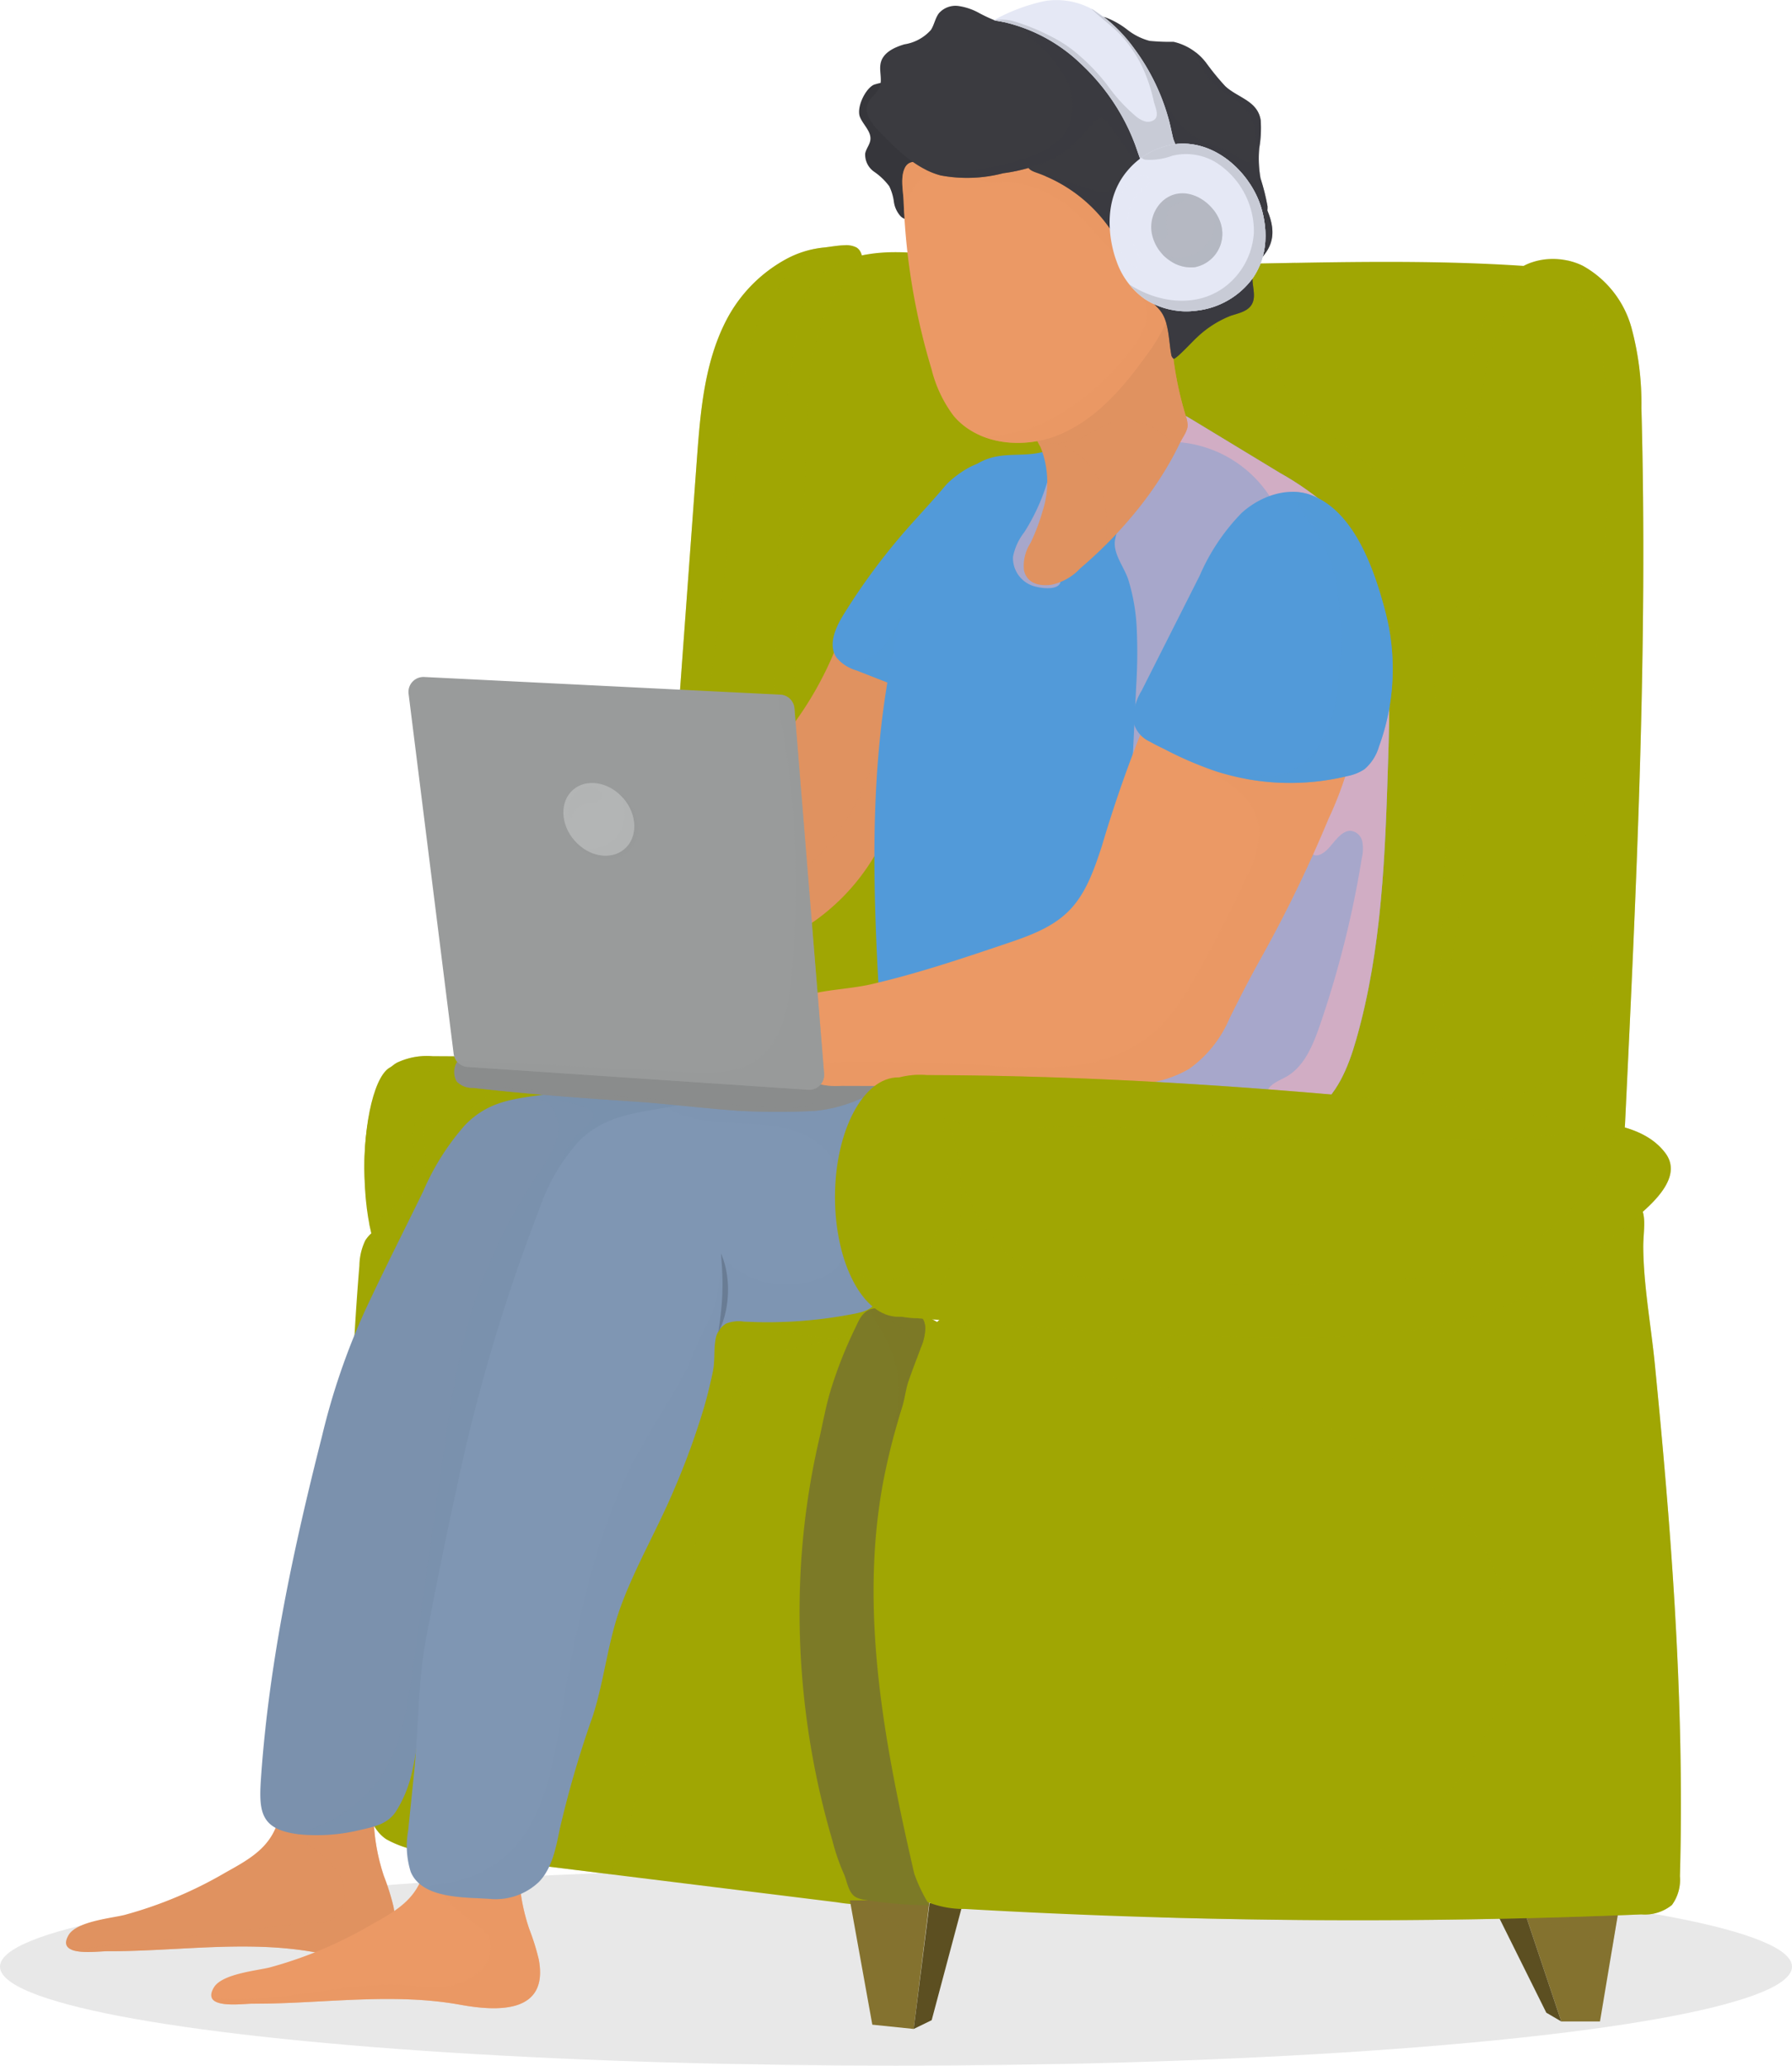 <svg xmlns="http://www.w3.org/2000/svg" xmlns:xlink="http://www.w3.org/1999/xlink" width="190" height="219" viewBox="0 0 190 219"><defs><clipPath id="a"><path d="M-746.457-360.236q.24-7.832.883-15.643a6.411,6.411,0,0,1,.625-2.684,3.849,3.849,0,0,1,3.257-1.763c4.2-.136,8.3.705,12.494,1.333q8.824,1.32,17.551,2.963c2.324.437,5.356,1.625,7.71,1.332,2.278-.283,4.607-1.9,6.8-2.589,2.16-.68,4.7-.837,6.518.513,1.929,1.43,2.517,4.143,4.375,5.665.989.81,2.268,1.218,3.222,2.068a5.935,5.935,0,0,1,1.687,4.957c-.233,2.625-1.665,4.9-2.592,7.309a42.353,42.353,0,0,0-2.263,8.395,79.828,79.828,0,0,0-1.19,20.351,41.089,41.089,0,0,0,6.876,19.577c-1.422-.915-3.677-1.077-5.328-1.13-1.781-.056-2.961,1.056-4.7,1.327a15.9,15.9,0,0,1-4.377-.135l-29.9-3.7-13.067-1.615a11.119,11.119,0,0,1-4.834-1.367c-2.618-1.723-2.653-6.7-2.869-9.494A330.223,330.223,0,0,1-746.457-360.236Z" transform="translate(746.604 380.341)" fill="#a0a603"/></clipPath><clipPath id="b"><path d="M-752.991-386.962a27.532,27.532,0,0,0-.5,9.575c.295,2.409.7,6.142,3.169,7.275a8.722,8.722,0,0,0,2.979.593c11.036.878,22.084,1.758,33.152,1.812,7.959.039,16.24-.437,23.248-4.323a53.73,53.73,0,0,0,9.017-6.828c1.584-1.382,4.438-3.9,2.773-6.165-1.552-2.114-4.26-2.668-6.647-2.954-20.133-2.422-40.361-4.3-60.63-4.346a7.427,7.427,0,0,0-3.816.683C-751.833-390.716-752.565-388.785-752.991-386.962Z" transform="translate(753.7 392.323)" fill="#a0a603"/></clipPath><clipPath id="c"><ellipse cx="3.23" cy="10.842" rx="3.23" ry="10.842" fill="#a0a603"/></clipPath><clipPath id="d"><path d="M-782.143-332.315l-2.249,13.44h-4.1l-4.5-13.44Z" transform="translate(792.992 332.315)" fill="#84722f"/></clipPath><clipPath id="e"><path d="M-735.042-331.92l-1.681,13.647-4.389-.452-2.376-13.179Z" transform="translate(743.488 331.92)" fill="#84722f"/></clipPath><clipPath id="f"><path d="M-719.286-450.363c-.806.024-1.721.206-2.271.25A10.586,10.586,0,0,0-725.272-449a15.486,15.486,0,0,0-6.465,6.441c-2.4,4.531-2.823,9.815-3.2,14.93q-1.2,16.421-2.4,32.84-.6,8.21-1.2,16.421c-.191,2.619-.484,3.921.979,6.151a24.573,24.573,0,0,0,4.145,4.811,24.3,24.3,0,0,0,7.328,4.528,4.232,4.232,0,0,0,2.8.35,3.106,3.106,0,0,0,1.849-2.078,7.259,7.259,0,0,0,.037-3.106,24.885,24.885,0,0,1,.262-4.318c.317-3.38.6-6.764.825-10.152a170.661,170.661,0,0,0,.262-20,210.073,210.073,0,0,1,.2-24.924q.4-6.026,1.1-12.026c.161-1.392.166-2.838.4-4.2.271-1.551.758-3.034.944-4.611.093-.789.077-1.746-.59-2.18A2.353,2.353,0,0,0-719.286-450.363Z" transform="translate(738.699 450.366)" fill="#a0a603"/></clipPath><clipPath id="g"><path d="M-717.832-358.189c3.2.184,6.869.215,9.042-1.841,1.864-1.763,1.915-4.42,1.88-6.819a469.164,469.164,0,0,1,5.46-81.188c-21.644-2.127-43.645.913-65.266-1.375-3.031-.32-6.125-.744-9.112-.185s-5.9,2.36-6.522,4.965c-2.372,9.87-2.453,19.872-2.828,29.951-.385,10.335.059,20.7-.941,31q-.509,5.255-1.518,10.461c-.481,2.49-2.764,6.922-.422,9.021a8.02,8.02,0,0,0,2.957,1.5c4.8,1.526,10.291,1.224,15.333,1.514l17.312,1Z" transform="translate(789.098 449.869)" fill="#a0a603"/></clipPath><clipPath id="h"><path d="M-738.643-390.392c-1.674-.307-1.726-2.84-2.138-4.269l-1.939-6.746a5.3,5.3,0,0,1,.442-4.847,24.048,24.048,0,0,1,3.136-3.729,36.886,36.886,0,0,0,7.5-12.316c1.012.381,1.984.785,3.009,1.083a9.371,9.371,0,0,1,3.853,1.892,7.1,7.1,0,0,1,2.053,5.125,17.549,17.549,0,0,1-1.041,5.554,40.733,40.733,0,0,1-4.543,10.043,22.5,22.5,0,0,1-7.909,7.567,4.758,4.758,0,0,1-1.939.67A2.061,2.061,0,0,1-738.643-390.392Z" transform="translate(743.097 422.299)" fill="#e09260"/></clipPath><clipPath id="i"><path d="M-735.932-432.381c-1.17,1.388-2.373,2.687-3.591,4.044a67.865,67.865,0,0,0-7.226,9.652c-.856,1.385-1.658,3.207-.727,4.545a4.38,4.38,0,0,0,2.13,1.361l5.475,2.138a2.376,2.376,0,0,0,1.382.239c1.022-.243,1.232-1.579,1.272-2.631a39.138,39.138,0,0,1,5.038-17.755,8.091,8.091,0,0,0,.964-2.106C-730.3-436.847-734.923-433.58-735.932-432.381Z" transform="translate(747.892 434.79)" fill="#529ad9"/></clipPath><clipPath id="j"><path d="M-794.575-359.413c3.354-3.841,3.754-9.356,3.992-14.449q1.315-28.086,2.63-56.174c.286-6.1.717-12.634,4.629-17.324,1.835-2.2,5.29-2.564,7.86-1.3a10.794,10.794,0,0,1,5.165,6.568,30.737,30.737,0,0,1,1.055,8.494c.693,25.281-.52,50.572-1.733,75.831-.053,1.127-.227,1.706-1.249,2.184a6.408,6.408,0,0,1-3.332.274,160.532,160.532,0,0,1-17.37-2.3A1.827,1.827,0,0,1-794.575-359.413Z" transform="translate(794.576 449.384)" fill="#a0a603"/></clipPath><clipPath id="k"><path d="M-707.352-310.332a4.536,4.536,0,0,1-.846,3.054,4.573,4.573,0,0,1-3.244,1q-35.834,1.48-71.7-.576a10.48,10.48,0,0,1-4.42-.914c-2.026-1.092-3.1-3.345-3.964-5.476a72.1,72.1,0,0,1-5.718-24.91,45,45,0,0,1,6.036-24.612c2.45-4.029,5.773-7.67,10.038-9.685,6.148-2.9,13.3-2.1,20.1-1.832a116.029,116.029,0,0,0,23.953-1.545,116.526,116.526,0,0,0,11.8-2.637q2.915-.811,5.783-1.776c1.8-.6,3.792-1.7,5.7-1.815,3.521-.216,2.576,2.669,2.594,5.048.033,4.083.819,8.272,1.221,12.335.841,8.49,1.591,16.991,2.1,25.509C-707.348-329.565-707.087-319.944-707.352-310.332Z" transform="translate(797.266 382.067)" fill="#a0a603"/></clipPath><clipPath id="l"><path d="M-737.463-311.8a3.044,3.044,0,0,0,.905.258,43.738,43.738,0,0,0,6.853.569,16.3,16.3,0,0,1-1.631-3.383q-.378-1.644-.745-3.293c-.489-2.2-.955-4.407-1.38-6.622-2-10.4-3.124-21.173-1.142-31.671a71.7,71.7,0,0,1,2-7.87c.281-.911.361-1.843.667-2.732.412-1.2.877-2.379,1.314-3.567a5.548,5.548,0,0,0,.467-2.021c-.046-1.868-1.693-1.718-3.083-1.985a4.933,4.933,0,0,0-2.761-.027c-.949.375-1.235,1.265-1.659,2.126a45.862,45.862,0,0,0-2.379,5.961c-.624,1.9-.958,3.884-1.406,5.828a80.45,80.45,0,0,0-1.9,13.267A85.835,85.835,0,0,0-740-317.814a22.242,22.242,0,0,0,1.173,3.431c.367.763.459,1.938,1.179,2.472A1.514,1.514,0,0,0-737.463-311.8Z" transform="translate(743.488 374.332)" fill="#7c7a27"/></clipPath><clipPath id="m"><path d="M-670.493-326.513c1.1,5.816-4.454,5.524-8.312,4.822-4.844-.883-9.781-.627-14.67-.369-2.45.129-4.9.265-7.355.252-1.08-.006-5.509.671-4.121-1.705.849-1.455,4.474-1.782,5.927-2.138a44.066,44.066,0,0,0,10.746-4.517c2.841-1.575,5.122-2.878,5.761-6.339.222-1.206-.776-3.33.028-4.149a2.247,2.247,0,0,1,1.434-.49c2.1-.2,4.2-.415,6.311-.456,1.329-.027,3.278-.535,3.154,1.083-.046.582-.643,1.235-.807,1.81a8.948,8.948,0,0,0-.21,2.666,21.136,21.136,0,0,0,1.093,6.273A25.142,25.142,0,0,1-670.493-326.513Z" transform="translate(705.218 341.698)" fill="#e09260"/></clipPath><clipPath id="n"><path d="M-737.689-362.43l-24.66.644-6.165.161c-1.206.031-3.906.647-4.951-.013-1.1-.7-1.444-3.669-1.643-4.838a47.157,47.157,0,0,1-.5-5.084c-.573-9.387-1.124-18.8-.523-28.188s2.384-18.786,6.291-27.34c1.1-2.415,2.53-4.909,4.937-6.032,2.028-.947,4.038-.425,6.131-.883a24.417,24.417,0,0,0,5.9-2.489,18.087,18.087,0,0,1,5.856-2.152c1.929-.252,2.955.333,4.54,1.295l9.094,5.515a31.293,31.293,0,0,1,5.4,3.819,13.379,13.379,0,0,1,3.215,5.194,34.7,34.7,0,0,1,2.146,6.168c1.013,4.974.861,10.1.7,15.178-.31,9.986-.639,20.091-3.386,29.7-.835,2.924-2.043,5.983-4.576,7.666C-732.129-362.619-734.989-362.5-737.689-362.43Z" transform="translate(776.393 438.702)" fill="#529ad9"/></clipPath><clipPath id="o"><path d="M-680.888-322.758c1.1,5.816-4.454,5.522-8.31,4.82-4.845-.881-9.781-.627-14.671-.369-2.449.129-4.9.267-7.353.252-1.081-.006-5.509.673-4.123-1.7.849-1.455,4.475-1.782,5.928-2.138a44.034,44.034,0,0,0,10.744-4.517c2.843-1.575,5.124-2.878,5.762-6.34.222-1.206-.776-3.329.027-4.148a2.246,2.246,0,0,1,1.435-.49c2.1-.2,4.2-.416,6.31-.456,1.329-.027,3.278-.535,3.152,1.083-.045.582-.641,1.234-.806,1.81a8.989,8.989,0,0,0-.212,2.666,21.109,21.109,0,0,0,1.095,6.272A25.263,25.263,0,0,1-680.888-322.758Z" transform="translate(715.611 337.943)" fill="#eb9965"/></clipPath><clipPath id="p"><path d="M-720.8-316.929a13.058,13.058,0,0,1-1.668,4.069c-.864,1.338-2.225,1.625-3.733,1.967a19.377,19.377,0,0,1-6.617.476c-3.924-.5-4.222-2.247-3.985-5.776.28-4.146.763-8.278,1.394-12.384,1.247-8.106,3.072-16.111,5.091-24.056a72.972,72.972,0,0,1,4.582-13.351c1.976-4.238,4.1-8.408,6.149-12.609a26.171,26.171,0,0,1,4.438-7.02c2.406-2.456,4.893-2.735,8.078-3.179,3.932-.548,7.89-1.012,11.8-1.544,2.115-.287,4.462.111,6.6.1a54.688,54.688,0,0,0,7.048-.452,16.558,16.558,0,0,1,5.894-.24c-1.926,1.889-4.757,2.472-7.436,2.773-2.27.253-4.74.311-6.868,1.228a25.539,25.539,0,0,0-5.475,3.73,43.188,43.188,0,0,0-9.168,10.46c-4.5,7.109-7.177,15.218-9.184,23.389s-3.385,16.487-5.528,24.623C-720.065-322.143-720.188-319.459-720.8-316.929Z" transform="translate(736.86 391.122)" fill="#7b91ad"/></clipPath><clipPath id="q"><path d="M-739.162-314.906l.224-2.215c.48-4.725.4-9.728,1.292-14.339.99-5.131,2-10.26,3.127-15.363a191.365,191.365,0,0,1,8.841-29.975,20.807,20.807,0,0,1,4.235-7.27c2.8-2.775,6.188-2.98,9.878-3.663,4-.741,7.987-1.512,12.011-2.1,2.272-.33,5.127-1.139,7.41-.952,2.189.178,1.72,4.035,1.752,5.607a71.016,71.016,0,0,1-.467,9.064,12.426,12.426,0,0,0-.093,4.133c.28,1.292,1.169,3.257,1.035,4.57-.135,1.342-1.866,1.57-2.982,1.776a47.374,47.374,0,0,1-11.1.71,3.643,3.643,0,0,0-1.832.2,2.36,2.36,0,0,0-1.161,1.763c-.19,1.153-.034,2.215-.281,3.382-.261,1.237-.554,2.461-.905,3.675a79.609,79.609,0,0,1-3.269,8.953c-1.75,4.127-4.037,8.02-5.582,12.228-1.392,3.8-1.741,7.833-2.972,11.636a110.289,110.289,0,0,0-3.493,11.946c-.407,1.992-.792,4.124-2.188,5.6a6.643,6.643,0,0,1-5.288,1.819c-2.6-.178-7.161.016-8.334-2.884a9.147,9.147,0,0,1-.264-4.346Z" transform="translate(739.696 390.81)" fill="#7f96b3"/></clipPath><clipPath id="r"><path d="M-738.956-392.265a9.142,9.142,0,0,1,2.373.068c3.936.4,7.955,1.095,11.9.944q6.173-.238,12.35-.253,2.78-.007,5.559.031,2.438.033,4.874.1c2.1.059,5.093-.261,6.826,1.108a.964.964,0,0,1,.434.64c.022.391-.373.662-.72.844a15.531,15.531,0,0,1-6.647,2.253,75.387,75.387,0,0,1-8.182-.013c-3.743-.265-7.467-.747-11.212-.991-4.822-.315-9.642-.674-14.449-1.172q-1.2-.124-2.389-.259a2.338,2.338,0,0,1-1.758-.673,2.03,2.03,0,0,1,.212-2.315A2.155,2.155,0,0,1-738.956-392.265Z" transform="translate(740.262 392.323)" fill="#8a8c8c"/></clipPath><clipPath id="s"><path d="M-750.575-392.567c2.41-.812,4.912-1.68,6.713-3.477,1.834-1.829,2.7-4.386,3.515-6.847a139.275,139.275,0,0,1,4.617-13.168c.087-.2.2-.415.407-.47a.732.732,0,0,1,.49.105,29.026,29.026,0,0,0,3.7,1.772c1.129.351,2.391.517,3.557.788l4,.932a19.824,19.824,0,0,0,3.994.93c.649.151,1.386.108,2.013.316.6.2.892.627,1.578.355a6.573,6.573,0,0,0,2.152-1.4,38.21,38.21,0,0,1-2.471,6.909,141.78,141.78,0,0,1-7.131,14.708c-1.2,2.146-2.287,4.256-3.369,6.454a12.548,12.548,0,0,1-4.278,5.337,12.149,12.149,0,0,1-4.859,1.56,51.869,51.869,0,0,1-7.2.311l-24.79-.077a7.2,7.2,0,0,1-3.7-.677,4.861,4.861,0,0,1-2.046-4.459c.076-1.511.432-3.992,2.067-4.466,2.148-.622,4.608-.656,6.814-1.163C-759.977-389.4-755.269-390.985-750.575-392.567Z" transform="translate(773.699 416.541)" fill="#eb9965"/></clipPath><clipPath id="t"><path d="M-774.809-406.214a3.106,3.106,0,0,1-1.828-2.375,6.306,6.306,0,0,1,.929-3.055l6.148-12.178a21.967,21.967,0,0,1,4.465-6.668c2-1.8,4.931-2.828,7.438-1.85,4.487,1.754,6.6,7.762,7.811,12.424a23.89,23.89,0,0,1-.705,14.212,4.977,4.977,0,0,1-1.53,2.392,4.97,4.97,0,0,1-1.773.721,25.748,25.748,0,0,1-13.976-.492,38.712,38.712,0,0,1-5.5-2.369C-773.778-405.673-774.307-405.918-774.809-406.214Z" transform="translate(776.641 432.717)" fill="#529ad9"/></clipPath><clipPath id="u"><path d="M-795.718-384.913a30.266,30.266,0,0,0-.585,10.821c.344,2.723.813,6.942,3.687,8.223a10.379,10.379,0,0,0,3.465.67c12.842.994,25.7,1.986,38.574,2.047,9.263.043,18.9-.493,27.049-4.885a62.339,62.339,0,0,0,10.492-7.715c1.843-1.564,5.164-4.41,3.226-6.97-1.807-2.388-4.957-3.014-7.734-3.339-23.424-2.736-46.96-4.86-70.544-4.911a8.875,8.875,0,0,0-4.44.77C-794.372-389.157-795.223-386.974-795.718-384.913Z" transform="translate(796.543 390.972)" fill="#a0a603"/></clipPath><clipPath id="v"><path d="M-691.873-377.415l-3.146-38.721a1.587,1.587,0,0,0-1.5-1.456l-37.755-1.872a1.588,1.588,0,0,0-1.655,1.782q2.389,19.085,4.779,38.171a1.588,1.588,0,0,0,1.468,1.388q18.063,1.209,36.124,2.421A1.587,1.587,0,0,0-691.873-377.415Z" transform="translate(735.944 419.466)" fill="#999b9b"/></clipPath><clipPath id="w"><path d="M-746.326-443.718a36.626,36.626,0,0,0,1.554,9.291,3.792,3.792,0,0,1,.225,1.043c.012.633-.523,1.29-.791,1.85q-.567,1.189-1.228,2.329a38.114,38.114,0,0,1-2.908,4.3,46.458,46.458,0,0,1-6.465,6.731A5.815,5.815,0,0,1-759-416.439c-1.253.166-2.578-.114-2.9-1.548a4.482,4.482,0,0,1,.705-2.9,21.121,21.121,0,0,0,1.258-3.324,9.932,9.932,0,0,0-.218-6.854,5.043,5.043,0,0,1-.742-2.148,2.706,2.706,0,0,1,1.037-1.9,13.139,13.139,0,0,1,1.88-1.2c3.616-2.167,5.994-5.86,8.955-8.86a3.236,3.236,0,0,1,1.012-.772,1.178,1.178,0,0,1,1.21.127C-746.3-445.383-746.356-444.385-746.326-443.718Z" transform="translate(761.959 446.059)" fill="#e09260"/></clipPath><clipPath id="x"><path d="M-760.885-455.121c-.022.043-.044.089-.065.139-.441,1.028-.126,2.382-.087,3.457q.111,3.044.484,6.072a70.228,70.228,0,0,0,2.478,11.726,13.621,13.621,0,0,0,2.345,4.946c2.632,3.115,7.5,3.546,11.257,1.954s6.58-4.788,8.967-8.1a20.089,20.089,0,0,0,2.889-5.14,8.4,8.4,0,0,0,.049-5.793,12.063,12.063,0,0,0-3.416-4.246q-2.613-2.344-5.4-4.481a16.63,16.63,0,0,0-4.177-2.538,6.353,6.353,0,0,0-4.782-.034,20.834,20.834,0,0,1-8.284,1.468C-759.537-455.672-760.422-455.98-760.885-455.121Z" transform="translate(761.183 457.605)" fill="#eb9965"/></clipPath><clipPath id="y"><path d="M-762.013-459.574c-.991.114-2.186.3-2.567,1.227-.455,1.1.584,2.618-.277,3.441-.477.456-1.234.348-1.893.394s-1.452.552-1.243,1.179c.129.39.573.557.96.692a15.865,15.865,0,0,1,8.959,7.944,49.677,49.677,0,0,0,2.089,4.517c.6.964,1.7,1.517,2.28,2.489.689,1.154.693,2.946.929,4.26a.65.65,0,0,0,.264.5c.216.11,2.1-1.936,2.407-2.2a11.049,11.049,0,0,1,3.64-2.352c.812-.268,1.767-.441,2.216-1.17.6-.969-.1-2.244.145-3.357.2-.908.984-1.554,1.481-2.341,1.425-2.249-.084-4.6-1.1-6.651-1.087-2.191-2.287-4.5-4.408-5.718-1.847-1.058-4.257-1.188-5.7-2.751a12.13,12.13,0,0,0-1.3-1.495C-757.615-462.879-759.707-459.843-762.013-459.574Z" transform="translate(768.028 461.595)" fill="#3b3b40"/></clipPath><clipPath id="z"><path d="M-747.749-451.376a18.06,18.06,0,0,1-5.469,1.624,15.13,15.13,0,0,1-6.641.228c-2.6-.7-4.614-2.715-6.491-4.651-.782-.806-1.628-1.884-1.225-2.933.259-.675.979-1.09,1.252-1.761.336-.828-.1-1.794.142-2.655.29-1.053,1.446-1.584,2.492-1.895a4.724,4.724,0,0,0,2.813-1.529c.361-.557.45-1.268.864-1.788a2.348,2.348,0,0,1,2.05-.748,6.391,6.391,0,0,1,2.145.717,15.253,15.253,0,0,0,1.785.833,8.447,8.447,0,0,0,1.924.179,5.792,5.792,0,0,1,1.589.41c.51.2.843.447,1.385.332,1.209-.253,2.354-.787,3.582-.951,1.1-.147,2.086-.652,3.214-.3a8.754,8.754,0,0,1,2.293,1.3,6.521,6.521,0,0,0,2.351,1.178,22.286,22.286,0,0,0,2.541.1,6.018,6.018,0,0,1,3.468,2.249,27.181,27.181,0,0,0,2.006,2.453c1.341,1.249,3.458,1.545,3.767,3.628a12.438,12.438,0,0,1-.156,2.951,12.073,12.073,0,0,0,.135,3.185,22.5,22.5,0,0,1,.744,2.972c.084,2.523-2.375,1.628-3.912,1.539-1.613-.093-2.764.778-4.349-.078a10.3,10.3,0,0,1-2.748-2.449,85.143,85.143,0,0,1-5.7-7.54c-1.142-1.656-1.586-.468-2.6.678A12.308,12.308,0,0,1-747.749-451.376Z" transform="translate(767.679 467.496)" fill="#3b3b40"/></clipPath><clipPath id="aa"><path d="M-749.793-466.23a7.931,7.931,0,0,0-6.017-1.594,19.417,19.417,0,0,0-5.482,2.041,17.4,17.4,0,0,1,9.227,4.644,22.6,22.6,0,0,1,4.283,5.432,21.66,21.66,0,0,1,1.44,3.08c.191.514.355,1.038.548,1.552.179.48.133,1.126.567,1.472a1.438,1.438,0,0,0,1.083.206,3.165,3.165,0,0,0,1.572-.6,2.084,2.084,0,0,0,.821-1.437c.058-.729-.39-1.207-.554-1.864-.145-.579-.255-1.19-.41-1.779a22.593,22.593,0,0,0-3.706-7.691A16.1,16.1,0,0,0-749.793-466.23Z" transform="translate(761.292 467.916)" fill="#e5e8f5"/></clipPath><clipPath id="ab"><path d="M-751.681-451.494c.276.716,1.7,4.678-.68,8.124a8.556,8.556,0,0,1-5.958,3.44,8.054,8.054,0,0,1-5.472-1.225,8.16,8.16,0,0,1-3.015-4.032c-.175-.449-2.136-5.771,1.216-9.644a8.037,8.037,0,0,1,5.29-2.785C-756.313-457.916-752.937-454.741-751.681-451.494Z" transform="translate(767.534 457.636)" fill="#e5e8f5"/></clipPath><clipPath id="ac"><path d="M-756.908-449.872a3.607,3.607,0,0,1-2.912,3.623,3.865,3.865,0,0,1-2.631-.683,4.484,4.484,0,0,1-1.954-3.007,3.772,3.772,0,0,1,1.178-3.339C-760.724-455.471-756.982-452.795-756.908-449.872Z" transform="translate(764.445 454.082)" fill="#b5b8c2"/></clipPath><clipPath id="ad"><ellipse cx="4.155" cy="3.422" rx="4.155" ry="3.422" transform="translate(5.476 10.76) rotate(-131.224)" fill="#b3b5b5"/></clipPath><clipPath id="ae"><ellipse cx="6.706" cy="12.688" rx="6.706" ry="12.688" fill="#a0a603"/></clipPath></defs><ellipse cx="95" cy="10.5" rx="95" ry="10.5" transform="translate(0 198)" fill="#e8e8e8"/><g transform="translate(7 0)"><g transform="translate(30.073 129.729)"><path d="M-746.457-360.236q.24-7.832.883-15.643a6.411,6.411,0,0,1,.625-2.684,3.849,3.849,0,0,1,3.257-1.763c4.2-.136,8.3.705,12.494,1.333q8.824,1.32,17.551,2.963c2.324.437,5.356,1.625,7.71,1.332,2.278-.283,4.607-1.9,6.8-2.589,2.16-.68,4.7-.837,6.518.513,1.929,1.43,2.517,4.143,4.375,5.665.989.81,2.268,1.218,3.222,2.068a5.935,5.935,0,0,1,1.687,4.957c-.233,2.625-1.665,4.9-2.592,7.309a42.353,42.353,0,0,0-2.263,8.395,79.828,79.828,0,0,0-1.19,20.351,41.089,41.089,0,0,0,6.876,19.577c-1.422-.915-3.677-1.077-5.328-1.13-1.781-.056-2.961,1.056-4.7,1.327a15.9,15.9,0,0,1-4.377-.135l-29.9-3.7-13.067-1.615a11.119,11.119,0,0,1-4.834-1.367c-2.618-1.723-2.653-6.7-2.869-9.494A330.223,330.223,0,0,1-746.457-360.236Z" transform="translate(746.604 380.341)" fill="#a0a603"/><g clip-path="url(#a)"><path d="M-702.2-346.569c-1.318,10.214-4.216,20.148-7.1,30.033-.733,2.509-1.52,5.117-3.289,7.042-2.3,2.5-5.927,3.42-9.315,3.2a34.217,34.217,0,0,1-9.793-2.652c-2.727-1.037-5.717-2.315-6.9-4.98-1.016-2.281-.4-4.922.233-7.339l7.066-27.014c1.718-6.568,3.472-13.228,6.867-19.108s8.693-10.989,15.281-12.627c5.691-1.415,11.666-.142,17.391,1.132,3.706.825,8.817,2.626,7.795,7.419-.764,3.585-3.574,3.539-6.494,4.133C-700.227-365.348-701.141-354.749-702.2-346.569Z" transform="translate(738.876 380.198)" fill="#a0a603" opacity="0.35" style="mix-blend-mode:multiply;isolation:isolate"/><path d="M-727.785-371.019a13.845,13.845,0,0,0,3.081.258,4.05,4.05,0,0,0,2.764-1.221,1.653,1.653,0,0,0,.355-1.862,2.186,2.186,0,0,0-1.659-.787,38.587,38.587,0,0,0-7.95-.348c-1.65.105-6.267.107-7.456,1.43-1.449,1.612,1.332,1.724,2.689,1.837C-733.223-371.486-730.51-371.433-727.785-371.019Z" transform="translate(776.34 382.888)" fill="#a0a603" opacity="0.35" style="mix-blend-mode:multiply;isolation:isolate"/></g></g><g transform="translate(31.635 111.979)"><path d="M-752.991-386.962a27.532,27.532,0,0,0-.5,9.575c.295,2.409.7,6.142,3.169,7.275a8.722,8.722,0,0,0,2.979.593c11.036.878,22.084,1.758,33.152,1.812,7.959.039,16.24-.437,23.248-4.323a53.73,53.73,0,0,0,9.017-6.828c1.584-1.382,4.438-3.9,2.773-6.165-1.552-2.114-4.26-2.668-6.647-2.954-20.133-2.422-40.361-4.3-60.63-4.346a7.427,7.427,0,0,0-3.816.683C-751.833-390.716-752.565-388.785-752.991-386.962Z" transform="translate(753.7 392.323)" fill="#a0a603"/><g clip-path="url(#b)"><path d="M-709.884-388.777c2.038-1.456,4.54-2.822,6.934-2.084.487.15,1.009.464,1.071.97s-.36.933-.747,1.27l-13.265,11.529a.882.882,0,0,1-.647.3c-.355-.047-.5-.474-.563-.828a16.136,16.136,0,0,1-.156-4.139c.086-.954.135-3.041.9-3.729.655-.59,2.192-.622,3.028-1.038A26.3,26.3,0,0,0-709.884-388.777Z" transform="translate(723.035 392.927)" fill="#a0a603" opacity="0.35" style="mix-blend-mode:multiply;isolation:isolate"/><path d="M-702.552-391.588c.2-.056.442-.156.465-.363.027-.239-.249-.387-.479-.452-2.191-.624-4.528-.148-6.743.381-.441.105-.963.289-1.058.733C-710.913-388.75-703.222-391.4-702.552-391.588Z" transform="translate(712.984 392.142)" fill="#a0a603" opacity="0.35" style="mix-blend-mode:screen;isolation:isolate"/></g></g><g transform="translate(31.635 113.027)"><ellipse cx="3.23" cy="10.842" rx="3.23" ry="10.842" fill="#a0a603"/><g clip-path="url(#c)"><path d="M-702.994-380.78c-.84,2.265-2.733,4.3-5.13,4.591.653,1.28.9,2.739,1.584,4s2.059,2.358,3.454,2.023a2.987,2.987,0,0,0,1.911-1.766,8.7,8.7,0,0,0,.561-2.623,52.141,52.141,0,0,0,.4-7.322c-.046-1.324-.138-6.259-1.563-6.8a7.646,7.646,0,0,0-.723,3.992A9.35,9.35,0,0,1-702.994-380.78Z" transform="translate(707.732 393.031)" fill="#a0a603" opacity="0.35" style="mix-blend-mode:multiply;isolation:isolate"/></g></g><g transform="translate(154.041 200.871)"><path d="M-782.143-332.315l-2.249,13.44h-4.1l-4.5-13.44Z" transform="translate(792.992 332.315)" fill="#84722f"/><g clip-path="url(#d)"><g transform="translate(-0.252 1.388)" opacity="0.35" style="mix-blend-mode:multiply;isolation:isolate"><path d="M-784.787-327.569a2.771,2.771,0,0,0,2.483.363c.753-.43.88-1.443.923-2.308a1.7,1.7,0,0,0-.3-1.312,1.694,1.694,0,0,0-1.2-.335l-5.893-.1c-.755-.013-5.414-.436-5.29.415.11.754,3.367,1.071,3.863,1.212A32.839,32.839,0,0,1-784.787-327.569Z" transform="translate(794.069 331.379)" fill="#84722f"/></g></g></g><g transform="translate(83.112 201.457)"><path d="M-735.042-331.92l-1.681,13.647-4.389-.452-2.376-13.179Z" transform="translate(743.488 331.92)" fill="#84722f"/><g clip-path="url(#e)"><g transform="translate(0.118 -0.963)" opacity="0.35" style="mix-blend-mode:multiply;isolation:isolate"><path d="M-739.138-328.3c.222.187.441.381.656.579a7.878,7.878,0,0,0,1.267,1.053,2.052,2.052,0,0,0,1.581.289c1.206-.345,1.071-2.121,1.124-3.1a3.152,3.152,0,0,0-.467-2.222,3.046,3.046,0,0,0-2.189-.835c-2.495-.2-4.717.474-7.161.465-.875,0-.542.471-.053.729.665.351,1.406.572,2.078.924A17.719,17.719,0,0,1-739.138-328.3Z" transform="translate(744.87 332.57)" fill="#84722f"/></g></g></g><path d="M-745.926-318.278l1.907-.929,3.385-12.7-3.611.3Z" transform="translate(835.802 533.382)" fill="#5c4f21"/><path d="M-780.9-318.876l-1.588-.929-6.218-12.511h3.307Z" transform="translate(939.438 533.186)" fill="#5c4f21"/><g transform="translate(63.123 25.998)"><path d="M-719.286-450.363c-.806.024-1.721.206-2.271.25A10.586,10.586,0,0,0-725.272-449a15.486,15.486,0,0,0-6.465,6.441c-2.4,4.531-2.823,9.815-3.2,14.93q-1.2,16.421-2.4,32.84-.6,8.21-1.2,16.421c-.191,2.619-.484,3.921.979,6.151a24.573,24.573,0,0,0,4.145,4.811,24.3,24.3,0,0,0,7.328,4.528,4.232,4.232,0,0,0,2.8.35,3.106,3.106,0,0,0,1.849-2.078,7.259,7.259,0,0,0,.037-3.106,24.885,24.885,0,0,1,.262-4.318c.317-3.38.6-6.764.825-10.152a170.661,170.661,0,0,0,.262-20,210.073,210.073,0,0,1,.2-24.924q.4-6.026,1.1-12.026c.161-1.392.166-2.838.4-4.2.271-1.551.758-3.034.944-4.611.093-.789.077-1.746-.59-2.18A2.353,2.353,0,0,0-719.286-450.363Z" transform="translate(738.699 450.366)" fill="#a0a603"/><g clip-path="url(#f)"><path d="M-724.765-442.365c-1.6,3.567-1.9,7.561-2.231,11.458q-1.32,15.665-3.709,31.213c-.191,1.246-.616,2.749-1.844,3.029-1.126.258-2.142-.729-2.752-1.708-2.323-3.724-2.388-8.384-2.228-12.769a106.252,106.252,0,0,1,3.26-24.075c1.119-4.109,2.652-8.224,5.451-11.433a14.409,14.409,0,0,1,6.454-4.315c1.157-.361,6.454-1.413,6.719.719.144,1.164-3.489,1.681-4.407,2.26A12.863,12.863,0,0,0-724.765-442.365Z" transform="translate(735.327 449.798)" fill="#a0a603" opacity="0.35" style="mix-blend-mode:screen;isolation:isolate"/></g></g><g transform="translate(71.473 26.735)"><path d="M-717.832-358.189c3.2.184,6.869.215,9.042-1.841,1.864-1.763,1.915-4.42,1.88-6.819a469.164,469.164,0,0,1,5.46-81.188c-21.644-2.127-43.645.913-65.266-1.375-3.031-.32-6.125-.744-9.112-.185s-5.9,2.36-6.522,4.965c-2.372,9.87-2.453,19.872-2.828,29.951-.385,10.335.059,20.7-.941,31q-.509,5.255-1.518,10.461c-.481,2.49-2.764,6.922-.422,9.021a8.02,8.02,0,0,0,2.957,1.5c4.8,1.526,10.291,1.224,15.333,1.514l17.312,1Z" transform="translate(789.098 449.869)" fill="#a0a603"/><g clip-path="url(#g)"><path d="M-730.48-434.338c-.24,3.394-.176,6.847-.35,10.19l-1.076,20.751q-.46,8.872-.92,17.743c-.175,3.386-.311,6.964,1.275,9.962,1.85,3.493,5.623,5.445,9.171,7.186a18.429,18.429,0,0,1-8.153,3.868c-3.009.437-6.368-.517-8.139-2.986-1.687-2.354-1.638-5.491-1.478-8.381.31-5.583.781-11.154,1.253-16.726l3.657-43.218a25.56,25.56,0,0,1,1.2-6.8,15.758,15.758,0,0,1,3.651-4.97,7.1,7.1,0,0,1,3.044-1.872,17,17,0,0,1,3.1-.157c-.849,1.871-2.7,3.154-3.69,5.035a21.679,21.679,0,0,0-2.123,6.619C-730.258-436.856-730.39-435.6-730.48-434.338Z" transform="translate(737.627 449.908)" fill="#a0a603" opacity="0.35" style="mix-blend-mode:multiply;isolation:isolate"/><path d="M-760.038-432.949c2.895,2.84,6.681,4.727,9.248,7.866,4.342,5.315,4.234,12.827,4.543,19.683.523,11.649,2.856,23.322,1.381,34.889a22.918,22.918,0,0,1-3.129,9.761c-1.889,2.883-5.034,5.115-8.481,5.174a8.551,8.551,0,0,1-7.254-3.943c-2.625-4.206-1.1-9.642.314-14.4,2.383-8.018,4.229-16.3,4.066-24.661-.132-6.722-1.715-13.7-6.091-18.806-2.794-3.259-6.533-5.545-9.713-8.427s-5.931-6.786-5.688-11.072c.237-4.2,3.271-6.558,6.339-8.9a18.593,18.593,0,0,1,11.112-3.8c1.106,0,2.441.252,2.837,1.287s-.418,2.093-1.028,3.019A9.687,9.687,0,0,0-760.038-432.949Z" transform="translate(819.823 450.009)" fill="#a0a603" opacity="0.35" style="mix-blend-mode:multiply;isolation:isolate"/></g></g><g transform="translate(70.603 67.575)"><path d="M-738.643-390.392c-1.674-.307-1.726-2.84-2.138-4.269l-1.939-6.746a5.3,5.3,0,0,1,.442-4.847,24.048,24.048,0,0,1,3.136-3.729,36.886,36.886,0,0,0,7.5-12.316c1.012.381,1.984.785,3.009,1.083a9.371,9.371,0,0,1,3.853,1.892,7.1,7.1,0,0,1,2.053,5.125,17.549,17.549,0,0,1-1.041,5.554,40.733,40.733,0,0,1-4.543,10.043,22.5,22.5,0,0,1-7.909,7.567,4.758,4.758,0,0,1-1.939.67A2.061,2.061,0,0,1-738.643-390.392Z" transform="translate(743.097 422.299)" fill="#e09260"/><g clip-path="url(#h)"><path d="M-739.334-397.252c-1.327.892-2.943,2.083-2.64,3.653a3.825,3.825,0,0,0,1.253,1.865,5.179,5.179,0,0,0,3.121,1.859,4.665,4.665,0,0,0,2.951-1.256,23.963,23.963,0,0,0,8.487-13.147,23.787,23.787,0,0,0,.541-7.913c-.176-1.8-.422-5.259-1.772-6.55-.887.973-.761,3.133-.984,4.394a26.428,26.428,0,0,1-2.041,6.528A25.806,25.806,0,0,1-739.334-397.252Z" transform="translate(744.27 424.011)" fill="#e09260" opacity="0.5" style="mix-blend-mode:multiply;isolation:isolate"/></g></g><g transform="translate(81.284 49.071)"><path d="M-735.932-432.381c-1.17,1.388-2.373,2.687-3.591,4.044a67.865,67.865,0,0,0-7.226,9.652c-.856,1.385-1.658,3.207-.727,4.545a4.38,4.38,0,0,0,2.13,1.361l5.475,2.138a2.376,2.376,0,0,0,1.382.239c1.022-.243,1.232-1.579,1.272-2.631a39.138,39.138,0,0,1,5.038-17.755,8.091,8.091,0,0,0,.964-2.106C-730.3-436.847-734.923-433.58-735.932-432.381Z" transform="translate(747.892 434.79)" fill="#529ad9"/><g clip-path="url(#i)"><path d="M-740.66-418.555a2.331,2.331,0,0,0-.815-.047.66.66,0,0,0-.554.529.95.95,0,0,0,.424.712,44.792,44.792,0,0,0,5.087,3.884c.428.281,1,.557,1.419.27.4-.268.39-.847.338-1.324a24.406,24.406,0,0,1,.513-5.034q.3-2.711.61-5.42l-1.093,2.231a14.054,14.054,0,0,1-1.447,2.5A4.41,4.41,0,0,1-740.66-418.555Z" transform="translate(741.754 439.51)" fill="#529ad9" opacity="0.5" style="mix-blend-mode:multiply;isolation:isolate"/></g></g><g transform="translate(141.702 27.452)"><path d="M-794.575-359.413c3.354-3.841,3.754-9.356,3.992-14.449q1.315-28.086,2.63-56.174c.286-6.1.717-12.634,4.629-17.324,1.835-2.2,5.29-2.564,7.86-1.3a10.794,10.794,0,0,1,5.165,6.568,30.737,30.737,0,0,1,1.055,8.494c.693,25.281-.52,50.572-1.733,75.831-.053,1.127-.227,1.706-1.249,2.184a6.408,6.408,0,0,1-3.332.274,160.532,160.532,0,0,1-17.37-2.3A1.827,1.827,0,0,1-794.575-359.413Z" transform="translate(794.576 449.384)" fill="#a0a603"/><g clip-path="url(#j)"><path d="M-775.75-430.937c.2,9.651-1.025,19.244-1.782,28.846-.376,4.779-1.139,10.067-.542,14.846.541,4.339.415,8.586.633,12.923.184,3.684.255,6.8-2.167,9.919a11.9,11.9,0,0,1-8.541,4.515c-1.7.107-3.41-.159-5.117-.124A6.94,6.94,0,0,0-798-358.4a59.925,59.925,0,0,0,16.524,2.391c4.539.016,8.374,3.02,9.737-2.82a183.608,183.608,0,0,0-.3-84.308,13.905,13.905,0,0,0-1.68-4.5c-1.095-1.652-3.226-3-5.22-2.118-2.714,1.2-.613,3.087.3,4.773C-776.342-440.729-775.848-435.7-775.75-430.937Z" transform="translate(797.593 449.068)" fill="#a0a603" opacity="0.35" style="mix-blend-mode:multiply;isolation:isolate"/><path d="M-778.538-434.173c-.665,5.164-.364,10.4-.231,15.6a242.89,242.89,0,0,1-5.245,56.82c-2.884-1.314-2.847-5.355-2.4-8.491a304.819,304.819,0,0,0,2.96-48.507c-.111-5.882-.385-11.849.984-17.57,1-4.167,4.468-12.739,9.436-13.354-.188,1.941-1.672,3.723-2.533,5.459A31.6,31.6,0,0,0-778.538-434.173Z" transform="translate(786.816 449.245)" fill="#a0a603" opacity="0.35" style="mix-blend-mode:screen;isolation:isolate"/></g></g><g transform="translate(81.203 127.172)"><path d="M-707.352-310.332a4.536,4.536,0,0,1-.846,3.054,4.573,4.573,0,0,1-3.244,1q-35.834,1.48-71.7-.576a10.48,10.48,0,0,1-4.42-.914c-2.026-1.092-3.1-3.345-3.964-5.476a72.1,72.1,0,0,1-5.718-24.91,45,45,0,0,1,6.036-24.612c2.45-4.029,5.773-7.67,10.038-9.685,6.148-2.9,13.3-2.1,20.1-1.832a116.029,116.029,0,0,0,23.953-1.545,116.526,116.526,0,0,0,11.8-2.637q2.915-.811,5.783-1.776c1.8-.6,3.792-1.7,5.7-1.815,3.521-.216,2.576,2.669,2.594,5.048.033,4.083.819,8.272,1.221,12.335.841,8.49,1.591,16.991,2.1,25.509C-707.348-329.565-707.087-319.944-707.352-310.332Z" transform="translate(797.266 382.067)" fill="#a0a603"/><g clip-path="url(#k)"><path d="M-779.253-361.4c7.308,1.418,14.762,2.585,21.554,5.629s12.99,8.307,15.249,15.4c2.8,8.786-1.17,18.743-8.039,24.894s-16.121,9.005-25.27,10.153c-6.174.775-12.464.861-18.495,2.4-3.038.773-6.352,2.284-7.269,5.282s1.1,6.233,3.812,7.776,5.946,1.786,9.06,1.992c17.776,1.184,35.646,2.329,53.38.627,6.275-.6,13.332-2.072,16.612-7.457,2.058-3.376,2.121-7.556,2.124-11.512.021-24.3.028-48.757-4.28-72.675-.287-1.6-.677-3.339-1.95-4.352-1.935-1.541-4.755-.628-7.054.283a138.516,138.516,0,0,1-63.419,9.141c-2.5-.23-6.437-.438-7.481,2.578-.856,2.475,1.662,3.551,3.533,4.443A73.653,73.653,0,0,0-779.253-361.4Z" transform="translate(813.188 381.101)" fill="#a0a603" opacity="0.35" style="mix-blend-mode:multiply;isolation:isolate"/></g></g><g transform="translate(77.774 138.63)"><path d="M-737.463-311.8a3.044,3.044,0,0,0,.905.258,43.738,43.738,0,0,0,6.853.569,16.3,16.3,0,0,1-1.631-3.383q-.378-1.644-.745-3.293c-.489-2.2-.955-4.407-1.38-6.622-2-10.4-3.124-21.173-1.142-31.671a71.7,71.7,0,0,1,2-7.87c.281-.911.361-1.843.667-2.732.412-1.2.877-2.379,1.314-3.567a5.548,5.548,0,0,0,.467-2.021c-.046-1.868-1.693-1.718-3.083-1.985a4.933,4.933,0,0,0-2.761-.027c-.949.375-1.235,1.265-1.659,2.126a45.862,45.862,0,0,0-2.379,5.961c-.624,1.9-.958,3.884-1.406,5.828a80.45,80.45,0,0,0-1.9,13.267A85.835,85.835,0,0,0-740-317.814a22.242,22.242,0,0,0,1.173,3.431c.367.763.459,1.938,1.179,2.472A1.514,1.514,0,0,0-737.463-311.8Z" transform="translate(743.488 374.332)" fill="#7c7a27"/><g clip-path="url(#l)"><path d="M-741.905-361.987c-.164.551-.305,1.284.187,1.585a.857.857,0,0,0,1-.188,2.5,2.5,0,0,0,.53-.945q1.616-4.24,3.166-8.5c.361-.994.684-2.219-.01-3.019a3.027,3.027,0,0,0-1.818-.781c-2.779-.51-7.506-2.64-4.954,1.364C-741.757-369.259-740.763-365.793-741.905-361.987Z" transform="translate(751.963 374.078)" fill="#7c7a27" opacity="0.35" style="mix-blend-mode:multiply;isolation:isolate"/><path d="M-739.832-368.608a5.82,5.82,0,0,0,1.521-3.154,1.475,1.475,0,0,0-.114-.979,1.63,1.63,0,0,0-.939-.593,11.1,11.1,0,0,0-4.271-.831c-.053.607,1.948,1.661,2.388,2.187A6.049,6.049,0,0,1-739.832-368.608Z" transform="translate(752.282 374.4)" fill="#7c7a27" opacity="0.35" style="mix-blend-mode:multiply;isolation:isolate"/></g></g><g transform="translate(0 186.972)"><path d="M-670.493-326.513c1.1,5.816-4.454,5.524-8.312,4.822-4.844-.883-9.781-.627-14.67-.369-2.45.129-4.9.265-7.355.252-1.08-.006-5.509.671-4.121-1.705.849-1.455,4.474-1.782,5.927-2.138a44.066,44.066,0,0,0,10.746-4.517c2.841-1.575,5.122-2.878,5.761-6.339.222-1.206-.776-3.33.028-4.149a2.247,2.247,0,0,1,1.434-.49c2.1-.2,4.2-.415,6.311-.456,1.329-.027,3.278-.535,3.154,1.083-.046.582-.643,1.235-.807,1.81a8.948,8.948,0,0,0-.21,2.666,21.136,21.136,0,0,0,1.093,6.273A25.142,25.142,0,0,1-670.493-326.513Z" transform="translate(705.218 341.698)" fill="#e09260"/><g clip-path="url(#m)"><path d="M-676.608-330.808a4.335,4.335,0,0,1,.63,3.6c-.751,2.332-2.865,1.791-4.73,2l-8.084.924-16.166,1.85c-.627.073-1.45.384-1.348,1.006.078.476.658.655,1.133.733a185.07,185.07,0,0,0,21.641,1.812c3.281.145,6.662.276,9.749-.846,2.4-.871,4.687-2.788,4.906-5.33.16-1.844-.782-3.576-1.373-5.33a14.544,14.544,0,0,1-.538-7.121,5.959,5.959,0,0,0,.167-1.73,1.59,1.59,0,0,0-.953-1.352,2.294,2.294,0,0,0-1.441.161l-9,3.069c-2.9.987,1.583,3.206,2.589,3.9a10.023,10.023,0,0,1,2.785,2.6Z" transform="translate(705.349 342.201)" fill="#e09260" opacity="0.5" style="mix-blend-mode:multiply;isolation:isolate"/></g></g><g transform="translate(85.709 43.277)"><path d="M-737.689-362.43l-24.66.644-6.165.161c-1.206.031-3.906.647-4.951-.013-1.1-.7-1.444-3.669-1.643-4.838a47.157,47.157,0,0,1-.5-5.084c-.573-9.387-1.124-18.8-.523-28.188s2.384-18.786,6.291-27.34c1.1-2.415,2.53-4.909,4.937-6.032,2.028-.947,4.038-.425,6.131-.883a24.417,24.417,0,0,0,5.9-2.489,18.087,18.087,0,0,1,5.856-2.152c1.929-.252,2.955.333,4.54,1.295l9.094,5.515a31.293,31.293,0,0,1,5.4,3.819,13.379,13.379,0,0,1,3.215,5.194,34.7,34.7,0,0,1,2.146,6.168c1.013,4.974.861,10.1.7,15.178-.31,9.986-.639,20.091-3.386,29.7-.835,2.924-2.043,5.983-4.576,7.666C-732.129-362.619-734.989-362.5-737.689-362.43Z" transform="translate(776.393 438.702)" fill="#529ad9"/><g clip-path="url(#n)"><path d="M-775.729-409.453c-.578,12.049-1.155,24.1-2.17,36.124a9.011,9.011,0,0,0,.249,3.958c.861,2.275,3.342,3.422,5.594,4.343a31.681,31.681,0,0,0,8.863,2.647c3.081.292,6.408-.434,8.593-2.625,2.121-2.124,2.85-5.229,3.49-8.162,1.32-6.059,2.641-12.123,3.554-18.258,1.376-9.25,1.782-18.9-1.212-27.763s-9.931-16.825-19.04-18.943a4.869,4.869,0,0,0-3.454.15,5.34,5.34,0,0,0-1.921,2.431q-1.3,2.566-2.484,5.183c-.758,1.671-1.949,3.609-2.3,5.414-.283,1.478.948,2.895,1.4,4.277a20.7,20.7,0,0,1,.89,5.145A56.237,56.237,0,0,1-775.729-409.453Z" transform="translate(803.49 438.86)" fill="#fdb5bf" opacity="0.5" style="mix-blend-mode:multiply;isolation:isolate"/><path d="M-755.835-426.745A7.221,7.221,0,0,0-757-431.3c-1.462-2.681-3.423-5.4-6.158-6.9a10.974,10.974,0,0,0-5.922-1.269,3.17,3.17,0,0,0-2.349,1.6c-.156.234-1.326,3.106-.824,3.152a12.737,12.737,0,0,1,10.375,6.822c.616,1.3,1.178,3.3,2.788,3.684C-757.54-423.841-756.088-425.3-755.835-426.745Z" transform="translate(804.421 438.31)" fill="#fdb5bf" opacity="0.5" style="mix-blend-mode:multiply;isolation:isolate"/><path d="M-770.21-402.75a1.426,1.426,0,0,1,1.229,1.115,4.136,4.136,0,0,1-.044,1.766,106.533,106.533,0,0,1-4.6,18.173c-.7,1.935-1.6,3.982-3.386,5.005-.8.456-1.825.787-2.089,1.665a1.99,1.99,0,0,0,1.05,2.089c1.478.927,3.375.7,5.1.438a6.959,6.959,0,0,0,3.3-1.092,6.631,6.631,0,0,0,1.936-3.367c.916-2.841,1.635-5.743,2.352-8.641a105.727,105.727,0,0,0,3.183-16.627,35.527,35.527,0,0,0-2.189-16.64c-.326-.776-1.007-1.681-1.8-1.392a1.734,1.734,0,0,0-.846,1.059l-3.949,9.273c-1.13,2.655-2.259,5.309-3.3,8-.55,1.415.084,2.4,1.385,1.338C-772.108-401.215-771.336-402.773-770.21-402.75Z" transform="translate(820.706 447.553)" fill="#fdb5bf" opacity="0.5" style="mix-blend-mode:multiply;isolation:isolate"/><path d="M-750.879-421.951a3.12,3.12,0,0,1-1.963-3.017,6.156,6.156,0,0,1,1.206-2.629,21.534,21.534,0,0,0,2.843-6.885,25.613,25.613,0,0,1,.628,9.3,6.283,6.283,0,0,0,.033,1.834c.059.313.435.868.276,1.188C-748.263-421.346-750.236-421.687-750.879-421.951Z" transform="translate(767.537 440.732)" fill="#fdb5bf" opacity="0.5" style="mix-blend-mode:multiply;isolation:isolate"/></g></g><g transform="translate(15.398 192.535)"><path d="M-680.888-322.758c1.1,5.816-4.454,5.522-8.31,4.82-4.845-.881-9.781-.627-14.671-.369-2.449.129-4.9.267-7.353.252-1.081-.006-5.509.673-4.123-1.7.849-1.455,4.475-1.782,5.928-2.138a44.034,44.034,0,0,0,10.744-4.517c2.843-1.575,5.124-2.878,5.762-6.34.222-1.206-.776-3.329.027-4.148a2.246,2.246,0,0,1,1.435-.49c2.1-.2,4.2-.416,6.31-.456,1.329-.027,3.278-.535,3.152,1.083-.045.582-.641,1.234-.806,1.81a8.989,8.989,0,0,0-.212,2.666,21.109,21.109,0,0,0,1.095,6.272A25.263,25.263,0,0,1-680.888-322.758Z" transform="translate(715.611 337.943)" fill="#eb9965"/><g clip-path="url(#o)"><path d="M-686.448-323.287a7.573,7.573,0,0,1-5.86,1.48,31.95,31.95,0,0,0-7.753.1c-5.151.584-10.359,1.8-15.554.97-.6-.095-1.478,0-1.471.606a.97.97,0,0,0,.455.68c2.213,1.733,5.24,1.875,8.05,1.942l16.431.4a47.008,47.008,0,0,0,10.012-.474c1.573-.3,3.277-.89,4.032-2.3a5.974,5.974,0,0,0,.116-4.066q-.829-3.835-2-7.589a3.342,3.342,0,0,0-1.03-1.81,3.225,3.225,0,0,0-1.862-.441c-1.862-.038-5.042-.514-6.62.708-2.5,1.936,3.57,4.608,4.2,6.031a3.359,3.359,0,0,1-1.124,3.746Z" transform="translate(714.743 339.881)" fill="#eb9965" opacity="0.5" style="mix-blend-mode:multiply;isolation:isolate"/></g></g><g transform="translate(20.603 113.758)"><path d="M-720.8-316.929a13.058,13.058,0,0,1-1.668,4.069c-.864,1.338-2.225,1.625-3.733,1.967a19.377,19.377,0,0,1-6.617.476c-3.924-.5-4.222-2.247-3.985-5.776.28-4.146.763-8.278,1.394-12.384,1.247-8.106,3.072-16.111,5.091-24.056a72.972,72.972,0,0,1,4.582-13.351c1.976-4.238,4.1-8.408,6.149-12.609a26.171,26.171,0,0,1,4.438-7.02c2.406-2.456,4.893-2.735,8.078-3.179,3.932-.548,7.89-1.012,11.8-1.544,2.115-.287,4.462.111,6.6.1a54.688,54.688,0,0,0,7.048-.452,16.558,16.558,0,0,1,5.894-.24c-1.926,1.889-4.757,2.472-7.436,2.773-2.27.253-4.74.311-6.868,1.228a25.539,25.539,0,0,0-5.475,3.73,43.188,43.188,0,0,0-9.168,10.46c-4.5,7.109-7.177,15.218-9.184,23.389s-3.385,16.487-5.528,24.623C-720.065-322.143-720.188-319.459-720.8-316.929Z" transform="translate(736.86 391.122)" fill="#7b91ad"/><g clip-path="url(#p)"><path d="M-698.177-387.863a3.966,3.966,0,0,1,.612,3.733,13.141,13.141,0,0,1-1.871,3.462,57.088,57.088,0,0,0-6.679,13.326c-1.859,5.518-2.687,11.32-3.506,17.084l-3.16,22.236c-.585,4.118-1.243,8.421-3.7,11.78a16.2,16.2,0,0,1-10.777,6.01,11.4,11.4,0,0,0,15,1.573c2.864-2.183,4.474-5.61,5.727-8.987,3.776-10.18,5.266-21.035,7.687-31.619s5.962-21.263,13.067-29.474a20.713,20.713,0,0,0,3.052-3.994,5.25,5.25,0,0,0,.2-4.837c-1.038-1.859-3.386-2.478-5.5-2.754-4.626-.6-9.918-.649-14.409.747C-701.544-387.85-699.422-389.251-698.177-387.863Z" transform="translate(728.93 391.314)" fill="#7b91ad" opacity="0.25" style="mix-blend-mode:multiply;isolation:isolate"/><path d="M-722.392-388.3c.626.2,1.112.462,1.184.867a1.091,1.091,0,0,1-.413.961c-1.646,1.464-2.89,2.794-3.164,5.134,1.166-.274,1.461-.821,2.407-1.475a19.225,19.225,0,0,1,3.106-1.658,45.974,45.974,0,0,0,6.1-2.822c.456-.284.942-.68.945-1.218a1.16,1.16,0,0,0-.791-1.007,3.413,3.413,0,0,0-1.344-.141L-720-389.5a30.664,30.664,0,0,0-5.469.212C-724.953-388.831-723.467-388.65-722.392-388.3Z" transform="translate(756.492 391.823)" fill="#7b91ad" opacity="0.25" style="mix-blend-mode:multiply;isolation:isolate"/></g></g><g transform="translate(36.148 114.221)"><path d="M-739.162-314.906l.224-2.215c.48-4.725.4-9.728,1.292-14.339.99-5.131,2-10.26,3.127-15.363a191.365,191.365,0,0,1,8.841-29.975,20.807,20.807,0,0,1,4.235-7.27c2.8-2.775,6.188-2.98,9.878-3.663,4-.741,7.987-1.512,12.011-2.1,2.272-.33,5.127-1.139,7.41-.952,2.189.178,1.72,4.035,1.752,5.607a71.016,71.016,0,0,1-.467,9.064,12.426,12.426,0,0,0-.093,4.133c.28,1.292,1.169,3.257,1.035,4.57-.135,1.342-1.866,1.57-2.982,1.776a47.374,47.374,0,0,1-11.1.71,3.643,3.643,0,0,0-1.832.2,2.36,2.36,0,0,0-1.161,1.763c-.19,1.153-.034,2.215-.281,3.382-.261,1.237-.554,2.461-.905,3.675a79.609,79.609,0,0,1-3.269,8.953c-1.75,4.127-4.037,8.02-5.582,12.228-1.392,3.8-1.741,7.833-2.972,11.636a110.289,110.289,0,0,0-3.493,11.946c-.407,1.992-.792,4.124-2.188,5.6a6.643,6.643,0,0,1-5.288,1.819c-2.6-.178-7.161.016-8.334-2.884a9.147,9.147,0,0,1-.264-4.346Z" transform="translate(739.696 390.81)" fill="#7f96b3"/><g clip-path="url(#q)"><path d="M-705.479-368.625a8.946,8.946,0,0,1-5.355-2.472c-.923,1.287-.674,3.446-1.277,4.959-.64,1.6-1.471,3.124-2.129,4.721-1.548,3.761-4,7.161-5.943,10.717-3.914,7.156-5.748,15.138-7.331,23.07-1.4,7-1.558,16.724-8.327,20.835a12.743,12.743,0,0,1-4.229,1.618c-1.13.215-3.146.01-2.6,1.757.821,2.609,5.884,3.232,8.026,2.877a13.254,13.254,0,0,0,8.263-5.574,32.225,32.225,0,0,0,4.228-9.263c4.053-12.738,5.988-26.245,11.937-38.216,1.573-3.163,3.655-6.4,6.956-7.657,2.034-.775,4.277-.692,6.433-.982s4.463-1.126,5.5-3.037a8.62,8.62,0,0,0,.718-4.037q.131-8.381.261-16.764a6.036,6.036,0,0,0-.806-3.835c-1.142-1.486-3.315-1.569-5.188-1.48-7.06.335-14.816.766-21.625,2.77.859,2.866,6.952,2.908,9.245,3.015,2.989.141,6.275.505,8.318,2.692,2.68,2.868,2.016,7,2.019,10.593,0,2.909-3.794,3.78-6.269,3.742C-704.924-368.579-705.2-368.6-705.479-368.625Z" transform="translate(744.668 390.52)" fill="#7f96b3" opacity="0.25" style="mix-blend-mode:multiply;isolation:isolate"/></g></g><g transform="translate(41.159 111.979)"><path d="M-738.956-392.265a9.142,9.142,0,0,1,2.373.068c3.936.4,7.955,1.095,11.9.944q6.173-.238,12.35-.253,2.78-.007,5.559.031,2.438.033,4.874.1c2.1.059,5.093-.261,6.826,1.108a.964.964,0,0,1,.434.64c.022.391-.373.662-.72.844a15.531,15.531,0,0,1-6.647,2.253,75.387,75.387,0,0,1-8.182-.013c-3.743-.265-7.467-.747-11.212-.991-4.822-.315-9.642-.674-14.449-1.172q-1.2-.124-2.389-.259a2.338,2.338,0,0,1-1.758-.673,2.03,2.03,0,0,1,.212-2.315A2.155,2.155,0,0,1-738.956-392.265Z" transform="translate(740.262 392.323)" fill="#8a8c8c"/><g clip-path="url(#r)"><path d="M-700.9-386.761a10.79,10.79,0,0,0,5.828-1.939,1.592,1.592,0,0,0,.527-.622.675.675,0,0,0-.142-.758,1.025,1.025,0,0,0-.526-.173c-1.022-.139-2.043-.28-3.068-.393a5.793,5.793,0,0,0-1.986-.21,1.919,1.919,0,0,0-1.2,1.018,1.809,1.809,0,0,0-.021.73c.2,1.856-3.531,1.644-4.687,1.558l-33.083-2.466c-.335-.025-.753,0-.895.3-.222.477.481.828,1,.889,10.79,1.235,21.632,2.475,32.513,2.215C-704.895-386.658-702.87-386.585-700.9-386.761Z" transform="translate(740.01 393.005)" fill="#8a8c8c" opacity="0.5" style="mix-blend-mode:multiply;isolation:isolate"/></g></g><path d="M-729.065-369.837a8.489,8.489,0,0,0,.738-2.018,10.68,10.68,0,0,0,.287-2.136,10.653,10.653,0,0,0-.138-2.151,8.587,8.587,0,0,0-.6-2.062c.05.716.105,1.413.135,2.109s.03,1.391.006,2.083-.077,1.385-.15,2.078S-728.964-370.548-729.065-369.837Z" transform="translate(798.224 511.098)" fill="#697c94"/><g transform="translate(76.458 76.104)"><path d="M-750.575-392.567c2.41-.812,4.912-1.68,6.713-3.477,1.834-1.829,2.7-4.386,3.515-6.847a139.275,139.275,0,0,1,4.617-13.168c.087-.2.2-.415.407-.47a.732.732,0,0,1,.49.105,29.026,29.026,0,0,0,3.7,1.772c1.129.351,2.391.517,3.557.788l4,.932a19.824,19.824,0,0,0,3.994.93c.649.151,1.386.108,2.013.316.6.2.892.627,1.578.355a6.573,6.573,0,0,0,2.152-1.4,38.21,38.21,0,0,1-2.471,6.909,141.78,141.78,0,0,1-7.131,14.708c-1.2,2.146-2.287,4.256-3.369,6.454a12.548,12.548,0,0,1-4.278,5.337,12.149,12.149,0,0,1-4.859,1.56,51.869,51.869,0,0,1-7.2.311l-24.79-.077a7.2,7.2,0,0,1-3.7-.677,4.861,4.861,0,0,1-2.046-4.459c.076-1.511.432-3.992,2.067-4.466,2.148-.622,4.608-.656,6.814-1.163C-759.977-389.4-755.269-390.985-750.575-392.567Z" transform="translate(773.699 416.541)" fill="#eb9965"/><g clip-path="url(#s)"><path d="M-718.833-405.878a9.548,9.548,0,0,1-1.212,5.045q-2.32,5.106-5.044,10.017c-1.512,2.726-3.179,5.474-5.674,7.345a16.491,16.491,0,0,1-8.344,2.932,57.844,57.844,0,0,1-8.946-.114q-8.655-.5-17.33-.321c-2.739.056-5.641.215-7.9,1.758,5.357,3.518,11.781,5.139,18.172,5.611s12.808-.15,19.183-.791c3.22-.324,6.574-.7,9.3-2.453,2.966-1.911,4.74-5.173,6.318-8.33a233.949,233.949,0,0,0,10.233-23.658c.434-1.178.819-2.622.012-3.583-.944-1.121-2.714-.72-4.139-.375a20.468,20.468,0,0,1-14.147-1.828C-725.3-411.925-719.431-410.509-718.833-405.878Z" transform="translate(768.845 417.464)" fill="#eb9965" opacity="0.5" style="mix-blend-mode:multiply;isolation:isolate"/></g></g><g transform="translate(113.114 52.142)"><path d="M-774.809-406.214a3.106,3.106,0,0,1-1.828-2.375,6.306,6.306,0,0,1,.929-3.055l6.148-12.178a21.967,21.967,0,0,1,4.465-6.668c2-1.8,4.931-2.828,7.438-1.85,4.487,1.754,6.6,7.762,7.811,12.424a23.89,23.89,0,0,1-.705,14.212,4.977,4.977,0,0,1-1.53,2.392,4.97,4.97,0,0,1-1.773.721,25.748,25.748,0,0,1-13.976-.492,38.712,38.712,0,0,1-5.5-2.369C-773.778-405.673-774.307-405.918-774.809-406.214Z" transform="translate(776.641 432.717)" fill="#529ad9"/><g clip-path="url(#t)"><path d="M-768.467-422.6a34.6,34.6,0,0,1,.317,10.435,16.629,16.629,0,0,1-1.816,6.986c-1.232,2.092-3.533,3.72-5.949,3.486a3.793,3.793,0,0,0-1.637-.012c-.519.187-.883.9-.5,1.3a1.2,1.2,0,0,0,.564.271l4.694,1.292a20.68,20.68,0,0,0,5.5.991A6.967,6.967,0,0,0-762.2-399.8c1.529-1.637,1.826-4.044,1.963-6.281a86.948,86.948,0,0,0-.23-13.477,28,28,0,0,0-1.819-8.368,11.976,11.976,0,0,0-5.613-6.263c-2.268-1.073-6.724-.107-4.869,3.109C-771.074-428.145-769.209-426.073-768.467-422.6Z" transform="translate(789.955 431.806)" fill="#529ad9" opacity="0.5" style="mix-blend-mode:multiply;isolation:isolate"/></g></g><g transform="translate(82.828 113.98)"><path d="M-795.718-384.913a30.266,30.266,0,0,0-.585,10.821c.344,2.723.813,6.942,3.687,8.223a10.379,10.379,0,0,0,3.465.67c12.842.994,25.7,1.986,38.574,2.047,9.263.043,18.9-.493,27.049-4.885a62.339,62.339,0,0,0,10.492-7.715c1.843-1.564,5.164-4.41,3.226-6.97-1.807-2.388-4.957-3.014-7.734-3.339-23.424-2.736-46.96-4.86-70.544-4.911a8.875,8.875,0,0,0-4.44.77C-794.372-389.157-795.223-386.974-795.718-384.913Z" transform="translate(796.543 390.972)" fill="#a0a603"/><g clip-path="url(#u)"><path d="M-720.9-381.224a22.516,22.516,0,0,1-2.019,2.6c-6.488,7.2-15.711,7.747-24.807,8.085a220.049,220.049,0,0,1-30.116-.948c-1.739-.173-3-.279-4.324-1.453a19.312,19.312,0,0,1-2.958-3.317,19.385,19.385,0,0,1-3.352-8.377c.169,1.182-.7,3.25-.9,4.475-.267,1.649-.5,3.306-.92,4.925-.7,2.732-2.711,4.524-4.973,6.171a5.168,5.168,0,0,0-2.219,2.358,3.045,3.045,0,0,0,1.229,3.126,8.253,8.253,0,0,0,3.295,1.307c11.123,2.535,22.666,2.332,34.069,1.973,8.78-.277,17.672-.659,26.069-3.237s16.373-7.63,20.682-15.284a6.615,6.615,0,0,0,1.11-3.856,5.092,5.092,0,0,0-2.834-3.726c-.831-.443-2.637-1.444-3.616-1.129-1,.32-1.095,1.775-1.474,2.684A21.325,21.325,0,0,1-720.9-381.224Z" transform="translate(799.867 392.598)" fill="#a0a603" opacity="0.35" style="mix-blend-mode:multiply;isolation:isolate"/><path d="M-774.314-385.293q-1.242.038-2.484.164a33.649,33.649,0,0,1-5.334.419c-3.566-.2-6.183-2.732-8.476-5.2-.166-.179-.345-.4-.287-.638.068-.287.422-.381.715-.422a44.284,44.284,0,0,1,8.307-.5c2.781.121,5.552.477,8.34.381,4.214-.144,8.424-.15,12.639.012,8.432.323,16.831,1.213,25.2,2.281a58.181,58.181,0,0,1,8.724.772c1.492.227,2.979.486,4.466.745.87.153,3.317.136,3.9.822,1.588,1.881-4.806,2.158-5.7,2.243-3,.283-6.02.313-9.032.342-9.457.092-18.933.184-28.354-.637A107.031,107.031,0,0,0-774.314-385.293Z" transform="translate(797.332 390.714)" fill="#a0a603" opacity="0.35" style="mix-blend-mode:screen;isolation:isolate"/></g></g><g transform="translate(36.306 71.771)"><path d="M-691.873-377.415l-3.146-38.721a1.587,1.587,0,0,0-1.5-1.456l-37.755-1.872a1.588,1.588,0,0,0-1.655,1.782q2.389,19.085,4.779,38.171a1.588,1.588,0,0,0,1.468,1.388q18.063,1.209,36.124,2.421A1.587,1.587,0,0,0-691.873-377.415Z" transform="translate(735.944 419.466)" fill="#999b9b"/><g clip-path="url(#v)"><path d="M-698.608-387.955c-.321,3.28-1.038,6.939-3.774,8.776-2.109,1.413-4.845,1.335-7.38,1.2q-12.383-.635-24.767-1.274c-1.032-.053-2.388.126-2.594,1.139a1.49,1.49,0,0,0,.769,1.478,4.275,4.275,0,0,0,1.7.474c12.573,1.661,25.313,1.354,37.992,1.044a3.861,3.861,0,0,0,2.549-.677c.89-.8.836-2.185.711-3.376q-1.853-17.758-3.706-35.518a6.843,6.843,0,0,0-.661-2.689,2.251,2.251,0,0,0-2.255-1.258,21.281,21.281,0,0,0,.628,4.951q.493,3.082.794,6.19a100.854,100.854,0,0,1,.433,12.587Q-698.271-391.423-698.608-387.955Z" transform="translate(739.192 419.85)" fill="#999b9b" opacity="0.5" style="mix-blend-mode:multiply;isolation:isolate"/><path d="M-721.625-405.052a3.792,3.792,0,0,1-.529-.434c-.689-.689-.735-1.4.36-1.628a5.383,5.383,0,0,0,3.061-1.335c.692-.724.265-1.613.73-2.33.6-.921,1.616,1.007,1.88,1.585a3.8,3.8,0,0,1,.222,2.758C-716.783-403.838-719.63-403.693-721.625-405.052Z" transform="translate(740.116 423.53)" fill="#999b9b" opacity="0.5" style="mix-blend-mode:multiply;isolation:isolate"/></g></g><g transform="translate(84.086 0)"><path d="M-742.614-458.157c.347.838,1.219,1.532,1.1,2.432-.068.508-.453.927-.548,1.432a2.206,2.206,0,0,0,.939,1.926,6.8,6.8,0,0,1,1.612,1.544,5.367,5.367,0,0,1,.489,1.634,2.887,2.887,0,0,0,.705,1.535,1.174,1.174,0,0,0,1.548.13c.477-.449.31-1.231.087-1.847a4.133,4.133,0,0,1-.378-2.634,11.458,11.458,0,0,0,.644-1.486c.184-1.049-.772-1.9-1.527-2.653-1.816-1.809-1.567-3.875-1.867-6.265.036.283-.231.517-.5.607a7.77,7.77,0,0,0-.827.215C-742.066-461.156-743.018-459.139-742.614-458.157Z" transform="translate(742.709 470.568)" fill="#36363b"/><g transform="translate(17.421 32.377)"><path d="M-746.326-443.718a36.626,36.626,0,0,0,1.554,9.291,3.792,3.792,0,0,1,.225,1.043c.012.633-.523,1.29-.791,1.85q-.567,1.189-1.228,2.329a38.114,38.114,0,0,1-2.908,4.3,46.458,46.458,0,0,1-6.465,6.731A5.815,5.815,0,0,1-759-416.439c-1.253.166-2.578-.114-2.9-1.548a4.482,4.482,0,0,1,.705-2.9,21.121,21.121,0,0,0,1.258-3.324,9.932,9.932,0,0,0-.218-6.854,5.043,5.043,0,0,1-.742-2.148,2.706,2.706,0,0,1,1.037-1.9,13.139,13.139,0,0,1,1.88-1.2c3.616-2.167,5.994-5.86,8.955-8.86a3.236,3.236,0,0,1,1.012-.772,1.178,1.178,0,0,1,1.21.127C-746.3-445.383-746.356-444.385-746.326-443.718Z" transform="translate(761.959 446.059)" fill="#e09260"/><g clip-path="url(#w)"><path d="M-757.331-429.214a7.909,7.909,0,0,1,1.284,2.718,16.745,16.745,0,0,1,.1,6.759,17.2,17.2,0,0,1,2.423-1.29,27.072,27.072,0,0,0,2.363-1.711,24.43,24.43,0,0,0,4.032-3.857,9.518,9.518,0,0,0,2.394-4.231c.293-1.744-.4-3.477-.837-5.189-.616-2.415-.742-4.967-1.687-7.272a4.714,4.714,0,0,0-.924-1.527,2.229,2.229,0,0,0-1.589-.724,3.483,3.483,0,0,0-2.193,1.253c-2.037,1.958-3.986,4.011-5.914,6.078a72.2,72.2,0,0,0-5.706,6.271A7.349,7.349,0,0,1-757.331-429.214Z" transform="translate(764.486 446.31)" fill="#e09260" opacity="0.5" style="mix-blend-mode:multiply;isolation:isolate"/><path d="M-747.157-432.2a6.206,6.206,0,0,0,.889-.382c1.308-.659.326-1.739.207-2.8a43.938,43.938,0,0,0-1.346-7.482,2.792,2.792,0,0,0-1.027-1.712,2.579,2.579,0,0,0-2.3.121,18.331,18.331,0,0,0-6.663,5.577c-1.843,2.244-3.726,4.438-5.691,6.574a6.712,6.712,0,0,0,4.813-.43c1.44-.819,2.492-1.644,4.25-1.68a6.573,6.573,0,0,1,4.376,1.575A2.315,2.315,0,0,0-747.157-432.2Z" transform="translate(764.674 446.668)" fill="#e09260" opacity="0.5" style="mix-blend-mode:multiply;isolation:isolate"/></g></g><g transform="translate(4.577 15.274)"><path d="M-760.885-455.121c-.022.043-.044.089-.065.139-.441,1.028-.126,2.382-.087,3.457q.111,3.044.484,6.072a70.228,70.228,0,0,0,2.478,11.726,13.621,13.621,0,0,0,2.345,4.946c2.632,3.115,7.5,3.546,11.257,1.954s6.58-4.788,8.967-8.1a20.089,20.089,0,0,0,2.889-5.14,8.4,8.4,0,0,0,.049-5.793,12.063,12.063,0,0,0-3.416-4.246q-2.613-2.344-5.4-4.481a16.63,16.63,0,0,0-4.177-2.538,6.353,6.353,0,0,0-4.782-.034,20.834,20.834,0,0,1-8.284,1.468C-759.537-455.672-760.422-455.98-760.885-455.121Z" transform="translate(761.183 457.605)" fill="#eb9965"/><g clip-path="url(#x)"><path d="M-742.366-453.3a2.924,2.924,0,0,1,2.2-1.487c.271-.016.625-.037.7-.3s-.231-.461-.481-.564q-1.24-.511-2.5-.975a1.658,1.658,0,0,0-1.16-.123c-.582.234-.7,1-.7,1.625a20.543,20.543,0,0,0,.75,5.443,12.323,12.323,0,0,1,.418-1.592A6.437,6.437,0,0,1-742.366-453.3Z" transform="translate(743.569 457.989)" fill="#eb9965" opacity="0.5" style="mix-blend-mode:multiply;isolation:isolate"/><path d="M-748.153-451.8c2.512,1.878,4.2,4.721,6.8,6.478.43.29,1,.55,1.44.268a.96.96,0,0,0,.357-.97,2.659,2.659,0,0,0-.456-.985,28.888,28.888,0,0,0-6.05-6.685,12.308,12.308,0,0,0-5.81-2.886c-2.4-.339-4.789.446-7.081,1.221a5.752,5.752,0,0,0,2.446,1.339c.988.089,1.983-.108,2.992.033A13.25,13.25,0,0,1-748.153-451.8Z" transform="translate(765.353 458.06)" fill="#eb9965" opacity="0.5" style="mix-blend-mode:multiply;isolation:isolate"/><path d="M-738.995-442.987a9.434,9.434,0,0,1-1.912,3.044,25.827,25.827,0,0,1-8.856,7.241c-3.508,1.575-7.747,1.865-11.138.052a6.977,6.977,0,0,0,4.5,4.429,10.229,10.229,0,0,0,6.447-.153,19.6,19.6,0,0,0,5.684-3.214,36.321,36.321,0,0,0,6.205-6.1c1.115-1.4,2.173-3.038,2.032-4.819a5.315,5.315,0,0,0-1.633-3.222,13.487,13.487,0,0,0-2.924-2.151C-739.414-446.272-738.281-445.178-738.995-442.987Z" transform="translate(764.708 462.286)" fill="#eb9965" opacity="0.5" style="mix-blend-mode:multiply;isolation:isolate"/></g></g><g transform="translate(17.836 9.364)"><path d="M-762.013-459.574c-.991.114-2.186.3-2.567,1.227-.455,1.1.584,2.618-.277,3.441-.477.456-1.234.348-1.893.394s-1.452.552-1.243,1.179c.129.39.573.557.96.692a15.865,15.865,0,0,1,8.959,7.944,49.677,49.677,0,0,0,2.089,4.517c.6.964,1.7,1.517,2.28,2.489.689,1.154.693,2.946.929,4.26a.65.65,0,0,0,.264.5c.216.11,2.1-1.936,2.407-2.2a11.049,11.049,0,0,1,3.64-2.352c.812-.268,1.767-.441,2.216-1.17.6-.969-.1-2.244.145-3.357.2-.908.984-1.554,1.481-2.341,1.425-2.249-.084-4.6-1.1-6.651-1.087-2.191-2.287-4.5-4.408-5.718-1.847-1.058-4.257-1.188-5.7-2.751a12.13,12.13,0,0,0-1.3-1.495C-757.615-462.879-759.707-459.843-762.013-459.574Z" transform="translate(768.028 461.595)" fill="#3b3b40"/><g clip-path="url(#y)"><path d="M-763.818-453.837a2.181,2.181,0,0,0,1.921.007c.481-.345.77-1.117,1.357-1.035.481.067.65.664.72,1.145a41.6,41.6,0,0,0,1.7,7.176,5.931,5.931,0,0,0,2.074,3.292c1.566,1.007,3.77.4,5.074-.93a10.042,10.042,0,0,0,2.281-5.016,8.849,8.849,0,0,1,.573-1.973,2.538,2.538,0,0,1,1.45-1.381,2.345,2.345,0,0,1,2.5,1,4.27,4.27,0,0,1,.6,2.766c-.2,2.557-1.689,4.805-2.589,7.208a5.072,5.072,0,0,1-1.7,2.8,7.3,7.3,0,0,1-2.489.566,5.423,5.423,0,0,0-3.145,1.843c-.459.551-.985,1.272-1.692,1.144a1.5,1.5,0,0,1-.981-1.028c-.818-2.047-.318-4.506-1.41-6.42-.739-1.295-2.077-2.106-3.194-3.093-2.542-2.244-4.01-5.481-6.416-7.869-.447-.443-1-.793-1.435-1.238-.575-.585-.083-.542.53-.35C-766.658-454.774-765.24-454.3-763.818-453.837Z" transform="translate(770.776 464.601)" fill="#3b3b40" opacity="0.5" style="mix-blend-mode:multiply;isolation:isolate"/></g></g><g transform="translate(0.815 0.623)"><path d="M-747.749-451.376a18.06,18.06,0,0,1-5.469,1.624,15.13,15.13,0,0,1-6.641.228c-2.6-.7-4.614-2.715-6.491-4.651-.782-.806-1.628-1.884-1.225-2.933.259-.675.979-1.09,1.252-1.761.336-.828-.1-1.794.142-2.655.29-1.053,1.446-1.584,2.492-1.895a4.724,4.724,0,0,0,2.813-1.529c.361-.557.45-1.268.864-1.788a2.348,2.348,0,0,1,2.05-.748,6.391,6.391,0,0,1,2.145.717,15.253,15.253,0,0,0,1.785.833,8.447,8.447,0,0,0,1.924.179,5.792,5.792,0,0,1,1.589.41c.51.2.843.447,1.385.332,1.209-.253,2.354-.787,3.582-.951,1.1-.147,2.086-.652,3.214-.3a8.754,8.754,0,0,1,2.293,1.3,6.521,6.521,0,0,0,2.351,1.178,22.286,22.286,0,0,0,2.541.1,6.018,6.018,0,0,1,3.468,2.249,27.181,27.181,0,0,0,2.006,2.453c1.341,1.249,3.458,1.545,3.767,3.628a12.438,12.438,0,0,1-.156,2.951,12.073,12.073,0,0,0,.135,3.185,22.5,22.5,0,0,1,.744,2.972c.084,2.523-2.375,1.628-3.912,1.539-1.613-.093-2.764.778-4.349-.078a10.3,10.3,0,0,1-2.748-2.449,85.143,85.143,0,0,1-5.7-7.54c-1.142-1.656-1.586-.468-2.6.678A12.308,12.308,0,0,1-747.749-451.376Z" transform="translate(767.679 467.496)" fill="#3b3b40"/><g clip-path="url(#z)"><path d="M-755.056-464.857a13.373,13.373,0,0,1,4.046,4.651,5.657,5.657,0,0,1-.474,5.878,7.255,7.255,0,0,1-2.785,1.837,23.123,23.123,0,0,1-12.974,1.5,1.058,1.058,0,0,0-.893.1c-.344.3-.144.871.138,1.231a5.2,5.2,0,0,0,3.417,1.8,11.68,11.68,0,0,0,3.928-.277,32.072,32.072,0,0,0,9.863-3.825,5.6,5.6,0,0,1,2.247-.955c1.348-.127,2.472.778,3.54,1.461a5.2,5.2,0,0,0,3.834.979c3.324-.456,7.38.129,9.223,3.258.4.671,1.849,3.05,2.8,1.785.37-.495.172-1.865.2-2.463q.06-1.382.114-2.763c.087-2.271.133-4.663-.93-6.672a13.193,13.193,0,0,0-3.615-3.835,11.812,11.812,0,0,0-4.056-2.462,7.262,7.262,0,0,0,2.5,4.2c1.019.835,2.286,1.41,3.059,2.478,1.012,1.4.936,3.275.819,5-.7.307-.75.39-1.372.076-.419-.213-.788-.561-1.209-.787-1.093-.588-2.338-.853-3.44-1.427-2.223-1.158-3.568-3.751-4.428-6.01a2.946,2.946,0,0,0-.784-1.364c-.419-.326-1.172-.273-1.342.231a1.245,1.245,0,0,0,.073.761l.747,2.369c.073.227.129.514-.052.671-.484.416-.779-.559-1.006-.741a7.136,7.136,0,0,0-1.043-.5,14.361,14.361,0,0,1-2.88-2.69,14.9,14.9,0,0,0-2.955-2.123,25.32,25.32,0,0,0-4.76-2.6,3.012,3.012,0,0,0,1.428,2.107Z" transform="translate(772.231 468.168)" fill="#3b3b40" opacity="0.5" style="mix-blend-mode:multiply;isolation:isolate"/></g></g><g transform="translate(14.3)"><path d="M-749.793-466.23a7.931,7.931,0,0,0-6.017-1.594,19.417,19.417,0,0,0-5.482,2.041,17.4,17.4,0,0,1,9.227,4.644,22.6,22.6,0,0,1,4.283,5.432,21.66,21.66,0,0,1,1.44,3.08c.191.514.355,1.038.548,1.552.179.48.133,1.126.567,1.472a1.438,1.438,0,0,0,1.083.206,3.165,3.165,0,0,0,1.572-.6,2.084,2.084,0,0,0,.821-1.437c.058-.729-.39-1.207-.554-1.864-.145-.579-.255-1.19-.41-1.779a22.593,22.593,0,0,0-3.706-7.691A16.1,16.1,0,0,0-749.793-466.23Z" transform="translate(761.292 467.916)" fill="#e5e8f5"/><g clip-path="url(#aa)"><path d="M-744.516-455.78a.626.626,0,0,1-.173.277,1.142,1.142,0,0,1-1.075.209,2.786,2.786,0,0,1-.985-.572,18.091,18.091,0,0,1-2.98-3.266,21.2,21.2,0,0,0-2.912-3.092,13.886,13.886,0,0,0-3.241-2.157,22.3,22.3,0,0,0-3.634-1.478,5.077,5.077,0,0,0-2.825-.03c.3-.093,1.135.452,1.391.6a3.251,3.251,0,0,1,1.1.926,11.669,11.669,0,0,0,2.323,2.124,30.65,30.65,0,0,1,4.937,4.5c1.844,2.3,2.877,5.149,4.494,7.617a4.523,4.523,0,0,0,1.558,1.613,3.741,3.741,0,0,0,2.478.224,4.241,4.241,0,0,0,3.172-2.3,4.385,4.385,0,0,0-.274-3.441,34.51,34.51,0,0,0-1.828-3.041c-.932-1.578-1.545-3.324-2.477-4.9a11.436,11.436,0,0,0-1.17-1.643,5.651,5.651,0,0,0-1.4-1.109c-.64-.41-1.206-1-1.815-1.456a14.267,14.267,0,0,1-1.763-1.253c1.04,1.1,2.29,1.911,3.327,3.012a13.631,13.631,0,0,1,2.746,4.486,17.063,17.063,0,0,1,.742,2.511C-744.7-456.971-744.359-456.267-744.516-455.78Z" transform="translate(761.744 468.152)" fill="#c8cbd6" style="mix-blend-mode:multiply;isolation:isolate"/></g></g><g transform="translate(26.563 15.228)"><path d="M-751.681-451.494c.276.716,1.7,4.678-.68,8.124a8.556,8.556,0,0,1-5.958,3.44,8.054,8.054,0,0,1-5.472-1.225,8.16,8.16,0,0,1-3.015-4.032c-.175-.449-2.136-5.771,1.216-9.644a8.037,8.037,0,0,1,5.29-2.785C-756.313-457.916-752.937-454.741-751.681-451.494Z" transform="translate(767.534 457.636)" fill="#e5e8f5"/><g clip-path="url(#ab)"><path d="M-763.309-455.887c.15-.036.3-.068.441-.093a6.153,6.153,0,0,1,4.128.748,8.653,8.653,0,0,1,4.1,7.43,7.785,7.785,0,0,1-3.247,5.933c-3.275,2.3-7.622,1.43-10.652-.865-.144-.11.016,1.409.132,1.6a8.5,8.5,0,0,0,5.967,3.893,9.933,9.933,0,0,0,6.99-1.675,8.273,8.273,0,0,0,3-3.477,10.218,10.218,0,0,0,.32-5.983,13.917,13.917,0,0,0-4.423-8.147,9.063,9.063,0,0,0-4.857-2.031,7.428,7.428,0,0,0-2.709.218,5.778,5.778,0,0,0-2.338,1.118c-.563.57-.487,1.581.3,1.742A6.79,6.79,0,0,0-763.309-455.887Z" transform="translate(769.938 457.175)" fill="#c8cbd6" style="mix-blend-mode:multiply;isolation:isolate"/><path d="M-759.232-450.582a7.067,7.067,0,0,0,1.243,4.217,1.793,1.793,0,0,0,.956.7c.431.064.557-.5.5-.858a3.267,3.267,0,0,0-.407-.99,6.557,6.557,0,0,1-.828-3.255,4.472,4.472,0,0,1,.533-1.989,4.506,4.506,0,0,1,1.363-1.434.875.875,0,0,0,.366-.587c.05-.578-.616-.64-1.043-.536a3.344,3.344,0,0,0-1.347,1.038A5.657,5.657,0,0,0-759.232-450.582Z" transform="translate(759.735 458.735)" fill="#e5e8f5" opacity="0.75" style="mix-blend-mode:screen;isolation:isolate"/><path d="M-760.848-455.057a9.415,9.415,0,0,1,3.336,5.518,7.888,7.888,0,0,1-1.469,6.219,8.919,8.919,0,0,1-4.3,2.853,16.647,16.647,0,0,1-5.173.687,3.553,3.553,0,0,0,2.537,1.184,8.468,8.468,0,0,0,2.837-.413,10.863,10.863,0,0,0,5.793-3.369,8.018,8.018,0,0,0,1.475-5.793,12.972,12.972,0,0,0-2.225-5.653,8.978,8.978,0,0,0-3.657-3.4,7.588,7.588,0,0,0-4.971-.293A11.767,11.767,0,0,1-760.848-455.057Z" transform="translate(773.654 457.556)" fill="#c8cbd6" style="mix-blend-mode:multiply;isolation:isolate"/></g></g><g transform="translate(30.977 20.493)"><path d="M-756.908-449.872a3.607,3.607,0,0,1-2.912,3.623,3.865,3.865,0,0,1-2.631-.683,4.484,4.484,0,0,1-1.954-3.007,3.772,3.772,0,0,1,1.178-3.339C-760.724-455.471-756.982-452.795-756.908-449.872Z" transform="translate(764.445 454.082)" fill="#b5b8c2"/><g clip-path="url(#ac)"><path d="M-760.159-448.926a3.976,3.976,0,0,1-4.422.809c-.1-.044-.228-.087-.3,0s-.015.178.033.258a4,4,0,0,0,4.125,1.831,4,4,0,0,0,3.089-3.292c.154-1.129-.376-3.22-1.6-3.66a2.712,2.712,0,0,0,.113.844,4.059,4.059,0,0,1-.026,1.16A3.891,3.891,0,0,1-760.159-448.926Z" transform="translate(765.823 454.611)" fill="#b5b8c2" opacity="0.5" style="mix-blend-mode:multiply;isolation:isolate"/><path d="M-761.2-452.443a2.854,2.854,0,0,0-.283,2.521c.116.314.394.655.717.564a.513.513,0,0,0,.327-.363,1.3,1.3,0,0,0,.018-.507,3.448,3.448,0,0,1,.123-2.225,1.651,1.651,0,0,1,.976-.678,1.41,1.41,0,0,0,.428-.147c.25-.164.219-.44-.058-.505a2.5,2.5,0,0,0-.76.209A2.855,2.855,0,0,0-761.2-452.443Z" transform="translate(762.133 454.224)" fill="#b5b8c2" opacity="0.5" style="mix-blend-mode:screen;isolation:isolate"/></g></g></g><g transform="translate(51.178 81.483)"><ellipse cx="4.155" cy="3.422" rx="4.155" ry="3.422" transform="translate(5.476 10.76) rotate(-131.224)" fill="#b3b5b5"/><g transform="translate(0 0)" clip-path="url(#ad)"><path d="M-718.784-406.491a3.869,3.869,0,0,1-4.241.96,4.046,4.046,0,0,0,3.872,1.622A4.051,4.051,0,0,0-716-406.685a4.015,4.015,0,0,0-.176-2.7c-.167-.393-1.092-2.031-1.7-1.681-.4.233.03,1.541.04,1.914A3.844,3.844,0,0,1-718.784-406.491Z" transform="translate(725.912 413.774)" fill="#b3b5b5" opacity="0.5" style="mix-blend-mode:multiply;isolation:isolate"/><path d="M-716.452-410.524a.891.891,0,0,1-.7.622c-.32.08-.659.064-.982.132a1.973,1.973,0,0,0-1.418,1.21c-.049.126-.124.286-.258.27-.114-.015-.164-.148-.184-.261a2.749,2.749,0,0,1,.511-2.112,2.359,2.359,0,0,1,1.718-1.007C-717.246-411.638-716.34-411.142-716.452-410.524Z" transform="translate(722.084 413.506)" fill="#b3b5b5" opacity="0.5" style="mix-blend-mode:screen;isolation:isolate"/></g></g><g transform="translate(81.53 114.221)"><ellipse cx="6.706" cy="12.688" rx="6.706" ry="12.688" fill="#a0a603"/><g clip-path="url(#ae)"><path d="M-735.173-375.946a8.752,8.752,0,0,1-3.369,4.663c-1.672,1.013-4.106.951-5.349-.558-.815-.99-1.188-2.555-2.44-2.832a9.2,9.2,0,0,0,5.478,10.061,5.679,5.679,0,0,0,4.3.124,7.069,7.069,0,0,0,3.281-4,23.664,23.664,0,0,0,1.521-12.46,19.774,19.774,0,0,0-1.8-6.233c-.561-1.067-.981-.873-.921.259.056,1.1.391,2.2.444,3.312A19.6,19.6,0,0,1-735.173-375.946Z" transform="translate(745.972 392.217)" fill="#a0a603" opacity="0.35" style="mix-blend-mode:multiply;isolation:isolate"/></g></g></g></svg>